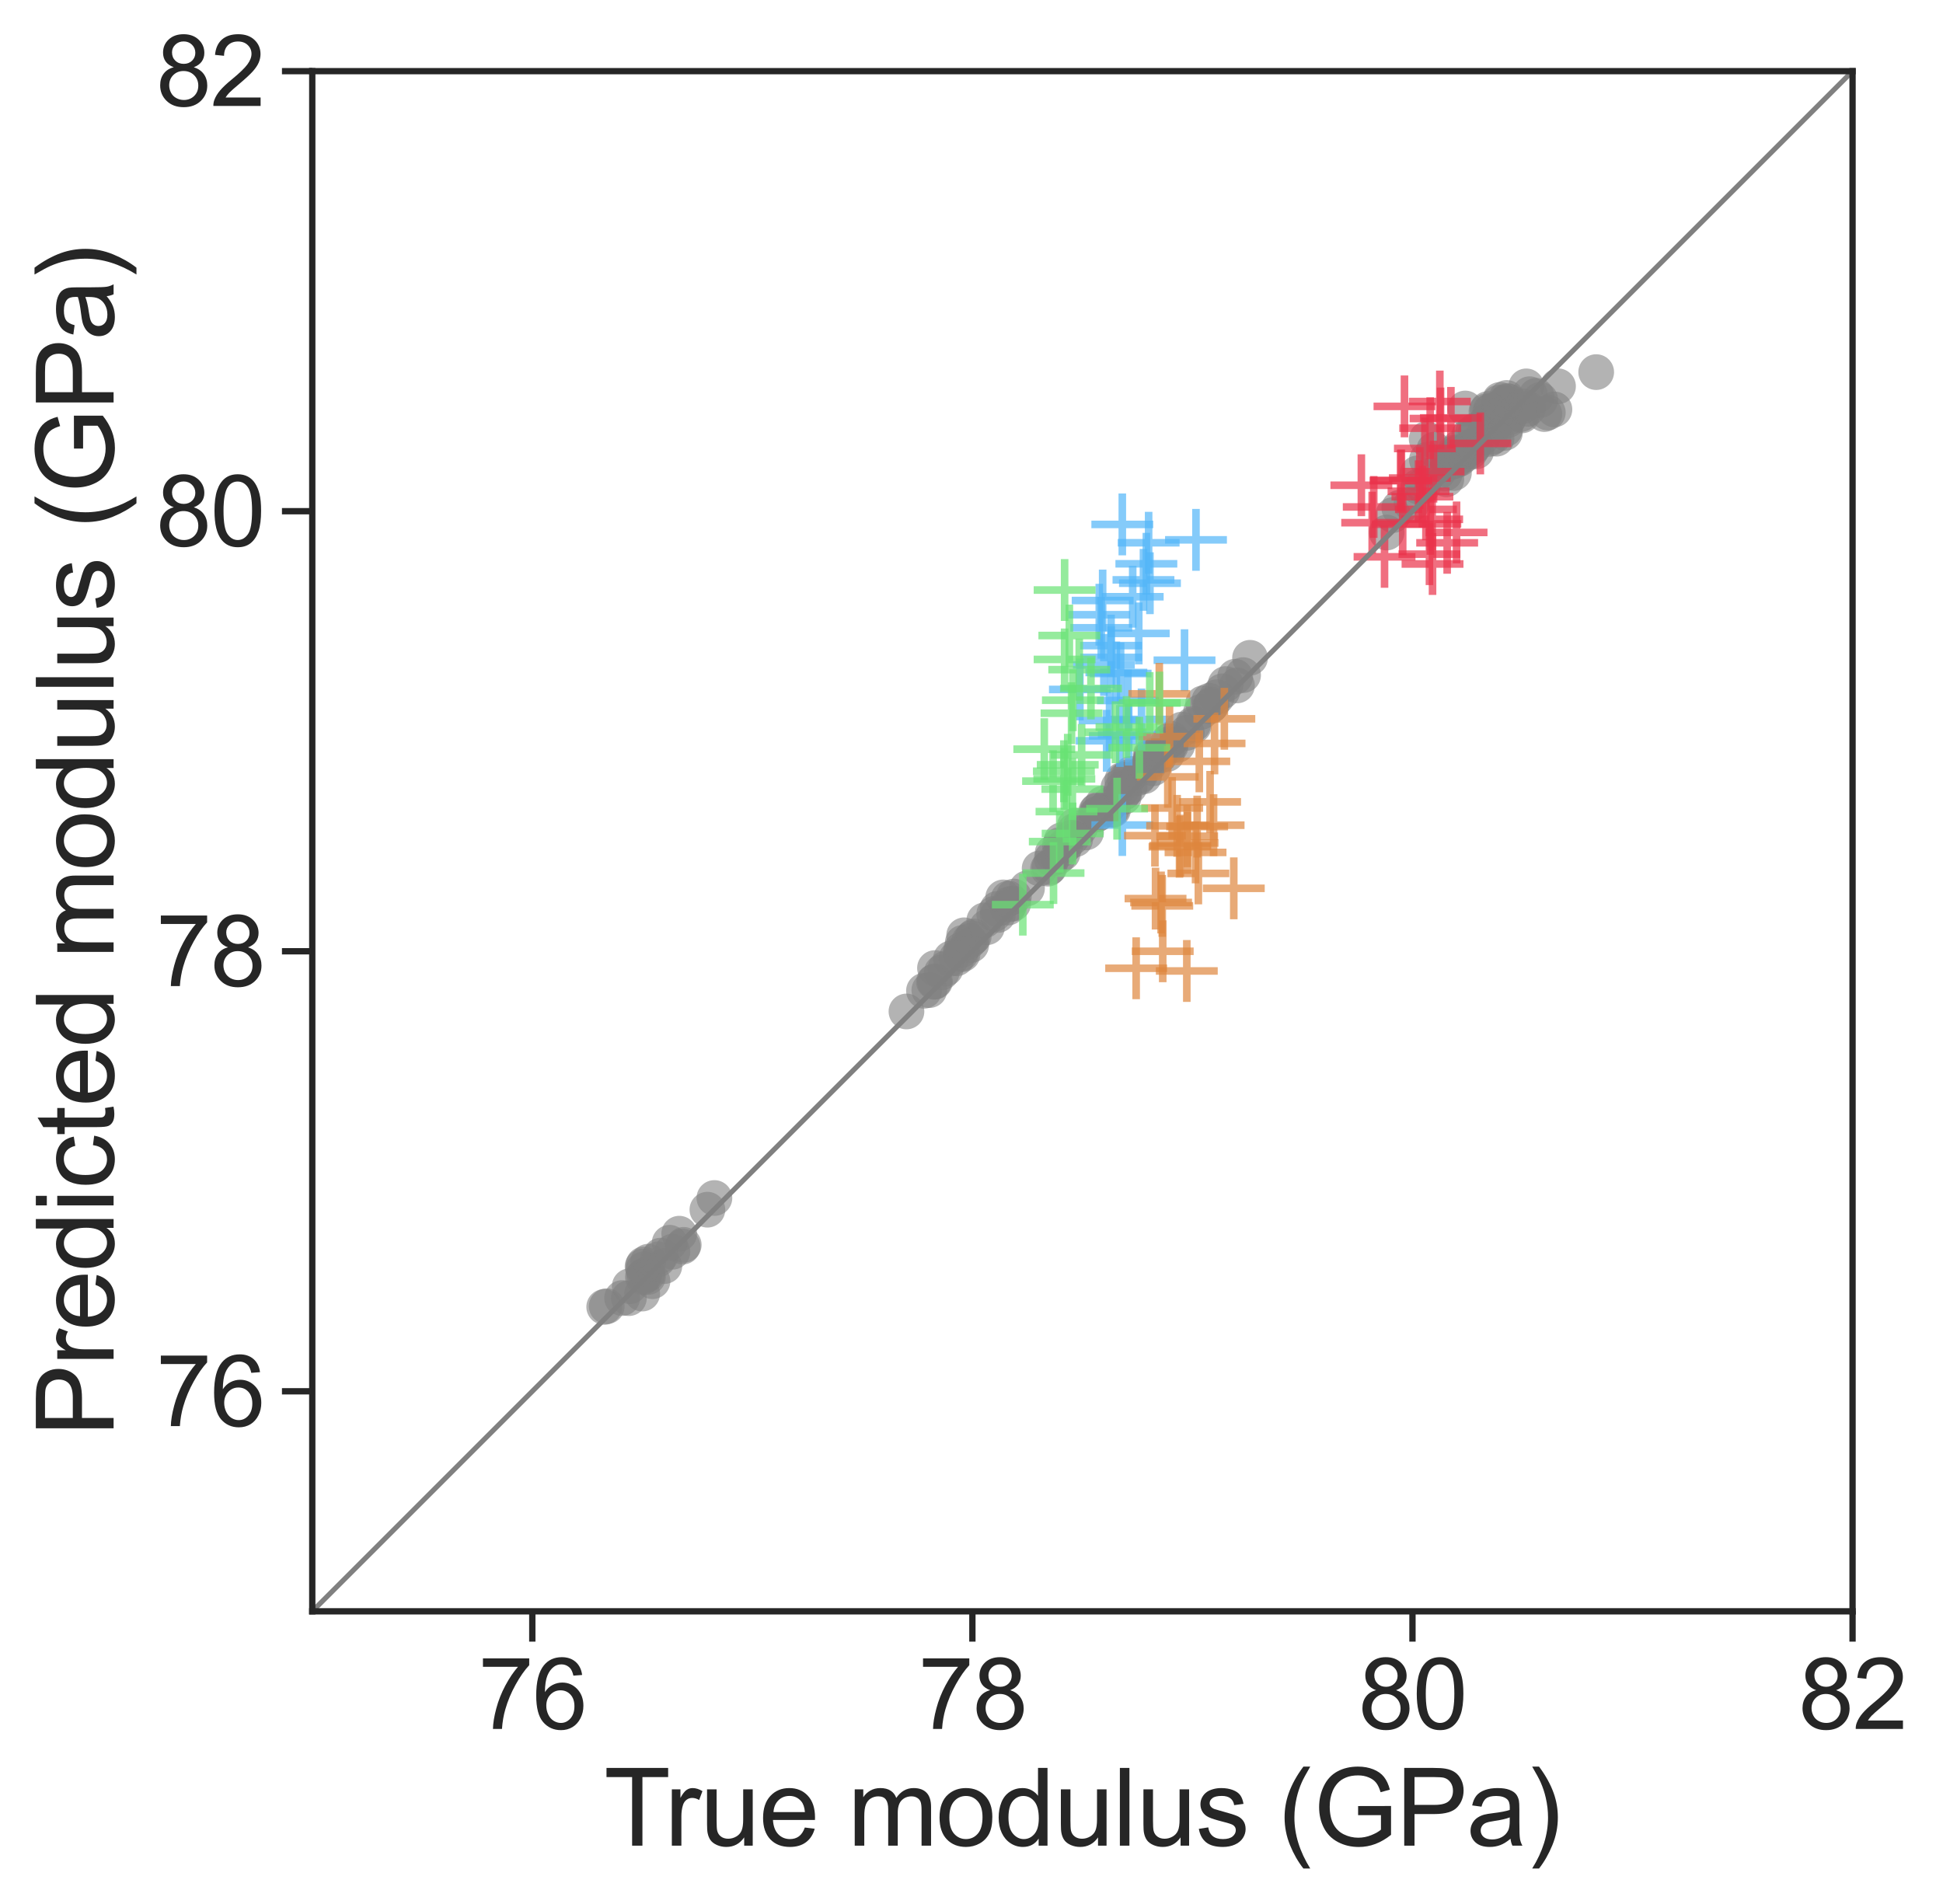 <?xml version="1.0" encoding="utf-8" standalone="no"?>
<!DOCTYPE svg PUBLIC "-//W3C//DTD SVG 1.1//EN"
  "http://www.w3.org/Graphics/SVG/1.1/DTD/svg11.dtd">
<svg xmlns:xlink="http://www.w3.org/1999/xlink" width="384.642pt" height="377.021pt" viewBox="0 0 384.642 377.021" xmlns="http://www.w3.org/2000/svg" version="1.1">
 <defs>
  <style type="text/css">*{stroke-linejoin: round; stroke-linecap: butt}</style>
 </defs>
 <g id="figure_1">
  <g id="patch_1">
   <path d="M 0 377.021 
L 384.642 377.021 
L 384.642 0 
L 0 0 
z
" style="fill: #ffffff"/>
  </g>
  <g id="axes_1">
   <g id="patch_2">
    <path d="M 61.817 319.009 
L 366.737 319.009 
L 366.737 14.089 
L 61.817 14.089 
z
" style="fill: #ffffff"/>
   </g>
   <g id="matplotlib.axis_1">
    <g id="xtick_1">
     <g id="line2d_1">
      <defs>
       <path id="m1525e1d47a" d="M 0 0 
L 0 6 
" style="stroke: #262626; stroke-width: 1.25"/>
      </defs>
      <g>
       <use xlink:href="#m1525e1d47a" x="105.377" y="319.009" style="fill: #262626; stroke: #262626; stroke-width: 1.25"/>
      </g>
     </g>
     <g id="text_1">
      <!-- 76 -->
      <g style="fill: #262626" transform="translate(94.672 342.288) scale(0.193 -0.193)">
       <defs>
        <path id="ArialMT-37" d="M 303 3981 
L 303 4522 
L 3269 4522 
L 3269 4084 
Q 2831 3619 2401 2847 
Q 1972 2075 1738 1259 
Q 1569 684 1522 0 
L 944 0 
Q 953 541 1156 1306 
Q 1359 2072 1739 2783 
Q 2119 3494 2547 3981 
L 303 3981 
z
" transform="scale(0.016)"/>
        <path id="ArialMT-36" d="M 3184 3459 
L 2625 3416 
Q 2550 3747 2413 3897 
Q 2184 4138 1850 4138 
Q 1581 4138 1378 3988 
Q 1113 3794 959 3422 
Q 806 3050 800 2363 
Q 1003 2672 1297 2822 
Q 1591 2972 1913 2972 
Q 2475 2972 2870 2558 
Q 3266 2144 3266 1488 
Q 3266 1056 3080 686 
Q 2894 316 2569 119 
Q 2244 -78 1831 -78 
Q 1128 -78 684 439 
Q 241 956 241 2144 
Q 241 3472 731 4075 
Q 1159 4600 1884 4600 
Q 2425 4600 2770 4297 
Q 3116 3994 3184 3459 
z
M 888 1484 
Q 888 1194 1011 928 
Q 1134 663 1356 523 
Q 1578 384 1822 384 
Q 2178 384 2434 671 
Q 2691 959 2691 1453 
Q 2691 1928 2437 2201 
Q 2184 2475 1800 2475 
Q 1419 2475 1153 2201 
Q 888 1928 888 1484 
z
" transform="scale(0.016)"/>
       </defs>
       <use xlink:href="#ArialMT-37"/>
       <use xlink:href="#ArialMT-36" x="55.615"/>
      </g>
     </g>
    </g>
    <g id="xtick_2">
     <g id="line2d_2">
      <g>
       <use xlink:href="#m1525e1d47a" x="192.497" y="319.009" style="fill: #262626; stroke: #262626; stroke-width: 1.25"/>
      </g>
     </g>
     <g id="text_2">
      <!-- 78 -->
      <g style="fill: #262626" transform="translate(181.792 342.288) scale(0.193 -0.193)">
       <defs>
        <path id="ArialMT-38" d="M 1131 2484 
Q 781 2613 612 2850 
Q 444 3088 444 3419 
Q 444 3919 803 4259 
Q 1163 4600 1759 4600 
Q 2359 4600 2725 4251 
Q 3091 3903 3091 3403 
Q 3091 3084 2923 2848 
Q 2756 2613 2416 2484 
Q 2838 2347 3058 2040 
Q 3278 1734 3278 1309 
Q 3278 722 2862 322 
Q 2447 -78 1769 -78 
Q 1091 -78 675 323 
Q 259 725 259 1325 
Q 259 1772 486 2073 
Q 713 2375 1131 2484 
z
M 1019 3438 
Q 1019 3113 1228 2906 
Q 1438 2700 1772 2700 
Q 2097 2700 2305 2904 
Q 2513 3109 2513 3406 
Q 2513 3716 2298 3927 
Q 2084 4138 1766 4138 
Q 1444 4138 1231 3931 
Q 1019 3725 1019 3438 
z
M 838 1322 
Q 838 1081 952 856 
Q 1066 631 1291 507 
Q 1516 384 1775 384 
Q 2178 384 2440 643 
Q 2703 903 2703 1303 
Q 2703 1709 2433 1975 
Q 2163 2241 1756 2241 
Q 1359 2241 1098 1978 
Q 838 1716 838 1322 
z
" transform="scale(0.016)"/>
       </defs>
       <use xlink:href="#ArialMT-37"/>
       <use xlink:href="#ArialMT-38" x="55.615"/>
      </g>
     </g>
    </g>
    <g id="xtick_3">
     <g id="line2d_3">
      <g>
       <use xlink:href="#m1525e1d47a" x="279.617" y="319.009" style="fill: #262626; stroke: #262626; stroke-width: 1.25"/>
      </g>
     </g>
     <g id="text_3">
      <!-- 80 -->
      <g style="fill: #262626" transform="translate(268.912 342.288) scale(0.193 -0.193)">
       <defs>
        <path id="ArialMT-30" d="M 266 2259 
Q 266 3072 433 3567 
Q 600 4063 929 4331 
Q 1259 4600 1759 4600 
Q 2128 4600 2406 4451 
Q 2684 4303 2865 4023 
Q 3047 3744 3150 3342 
Q 3253 2941 3253 2259 
Q 3253 1453 3087 958 
Q 2922 463 2592 192 
Q 2263 -78 1759 -78 
Q 1097 -78 719 397 
Q 266 969 266 2259 
z
M 844 2259 
Q 844 1131 1108 757 
Q 1372 384 1759 384 
Q 2147 384 2411 759 
Q 2675 1134 2675 2259 
Q 2675 3391 2411 3762 
Q 2147 4134 1753 4134 
Q 1366 4134 1134 3806 
Q 844 3388 844 2259 
z
" transform="scale(0.016)"/>
       </defs>
       <use xlink:href="#ArialMT-38"/>
       <use xlink:href="#ArialMT-30" x="55.615"/>
      </g>
     </g>
    </g>
    <g id="xtick_4">
     <g id="line2d_4">
      <g>
       <use xlink:href="#m1525e1d47a" x="366.737" y="319.009" style="fill: #262626; stroke: #262626; stroke-width: 1.25"/>
      </g>
     </g>
     <g id="text_4">
      <!-- 82 -->
      <g style="fill: #262626" transform="translate(356.032 342.288) scale(0.193 -0.193)">
       <defs>
        <path id="ArialMT-32" d="M 3222 541 
L 3222 0 
L 194 0 
Q 188 203 259 391 
Q 375 700 629 1000 
Q 884 1300 1366 1694 
Q 2113 2306 2375 2664 
Q 2638 3022 2638 3341 
Q 2638 3675 2398 3904 
Q 2159 4134 1775 4134 
Q 1369 4134 1125 3890 
Q 881 3647 878 3216 
L 300 3275 
Q 359 3922 746 4261 
Q 1134 4600 1788 4600 
Q 2447 4600 2831 4234 
Q 3216 3869 3216 3328 
Q 3216 3053 3103 2787 
Q 2991 2522 2730 2228 
Q 2469 1934 1863 1422 
Q 1356 997 1212 845 
Q 1069 694 975 541 
L 3222 541 
z
" transform="scale(0.016)"/>
       </defs>
       <use xlink:href="#ArialMT-38"/>
       <use xlink:href="#ArialMT-32" x="55.615"/>
      </g>
     </g>
    </g>
    <g id="text_5">
     <!-- True modulus (GPa) -->
     <g style="fill: #262626" transform="translate(119.562 365.401) scale(0.21 -0.21)">
      <defs>
       <path id="ArialMT-54" d="M 1659 0 
L 1659 4041 
L 150 4041 
L 150 4581 
L 3781 4581 
L 3781 4041 
L 2266 4041 
L 2266 0 
L 1659 0 
z
" transform="scale(0.016)"/>
       <path id="ArialMT-72" d="M 416 0 
L 416 3319 
L 922 3319 
L 922 2816 
Q 1116 3169 1280 3281 
Q 1444 3394 1641 3394 
Q 1925 3394 2219 3213 
L 2025 2691 
Q 1819 2813 1613 2813 
Q 1428 2813 1281 2702 
Q 1134 2591 1072 2394 
Q 978 2094 978 1738 
L 978 0 
L 416 0 
z
" transform="scale(0.016)"/>
       <path id="ArialMT-75" d="M 2597 0 
L 2597 488 
Q 2209 -75 1544 -75 
Q 1250 -75 995 37 
Q 741 150 617 320 
Q 494 491 444 738 
Q 409 903 409 1263 
L 409 3319 
L 972 3319 
L 972 1478 
Q 972 1038 1006 884 
Q 1059 663 1231 536 
Q 1403 409 1656 409 
Q 1909 409 2131 539 
Q 2353 669 2445 892 
Q 2538 1116 2538 1541 
L 2538 3319 
L 3100 3319 
L 3100 0 
L 2597 0 
z
" transform="scale(0.016)"/>
       <path id="ArialMT-65" d="M 2694 1069 
L 3275 997 
Q 3138 488 2766 206 
Q 2394 -75 1816 -75 
Q 1088 -75 661 373 
Q 234 822 234 1631 
Q 234 2469 665 2931 
Q 1097 3394 1784 3394 
Q 2450 3394 2872 2941 
Q 3294 2488 3294 1666 
Q 3294 1616 3291 1516 
L 816 1516 
Q 847 969 1125 678 
Q 1403 388 1819 388 
Q 2128 388 2347 550 
Q 2566 713 2694 1069 
z
M 847 1978 
L 2700 1978 
Q 2663 2397 2488 2606 
Q 2219 2931 1791 2931 
Q 1403 2931 1139 2672 
Q 875 2413 847 1978 
z
" transform="scale(0.016)"/>
       <path id="ArialMT-20" transform="scale(0.016)"/>
       <path id="ArialMT-6d" d="M 422 0 
L 422 3319 
L 925 3319 
L 925 2853 
Q 1081 3097 1340 3245 
Q 1600 3394 1931 3394 
Q 2300 3394 2536 3241 
Q 2772 3088 2869 2813 
Q 3263 3394 3894 3394 
Q 4388 3394 4653 3120 
Q 4919 2847 4919 2278 
L 4919 0 
L 4359 0 
L 4359 2091 
Q 4359 2428 4304 2576 
Q 4250 2725 4106 2815 
Q 3963 2906 3769 2906 
Q 3419 2906 3187 2673 
Q 2956 2441 2956 1928 
L 2956 0 
L 2394 0 
L 2394 2156 
Q 2394 2531 2256 2718 
Q 2119 2906 1806 2906 
Q 1569 2906 1367 2781 
Q 1166 2656 1075 2415 
Q 984 2175 984 1722 
L 984 0 
L 422 0 
z
" transform="scale(0.016)"/>
       <path id="ArialMT-6f" d="M 213 1659 
Q 213 2581 725 3025 
Q 1153 3394 1769 3394 
Q 2453 3394 2887 2945 
Q 3322 2497 3322 1706 
Q 3322 1066 3130 698 
Q 2938 331 2570 128 
Q 2203 -75 1769 -75 
Q 1072 -75 642 372 
Q 213 819 213 1659 
z
M 791 1659 
Q 791 1022 1069 705 
Q 1347 388 1769 388 
Q 2188 388 2466 706 
Q 2744 1025 2744 1678 
Q 2744 2294 2464 2611 
Q 2184 2928 1769 2928 
Q 1347 2928 1069 2612 
Q 791 2297 791 1659 
z
" transform="scale(0.016)"/>
       <path id="ArialMT-64" d="M 2575 0 
L 2575 419 
Q 2259 -75 1647 -75 
Q 1250 -75 917 144 
Q 584 363 401 755 
Q 219 1147 219 1656 
Q 219 2153 384 2558 
Q 550 2963 881 3178 
Q 1213 3394 1622 3394 
Q 1922 3394 2156 3267 
Q 2391 3141 2538 2938 
L 2538 4581 
L 3097 4581 
L 3097 0 
L 2575 0 
z
M 797 1656 
Q 797 1019 1065 703 
Q 1334 388 1700 388 
Q 2069 388 2326 689 
Q 2584 991 2584 1609 
Q 2584 2291 2321 2609 
Q 2059 2928 1675 2928 
Q 1300 2928 1048 2622 
Q 797 2316 797 1656 
z
" transform="scale(0.016)"/>
       <path id="ArialMT-6c" d="M 409 0 
L 409 4581 
L 972 4581 
L 972 0 
L 409 0 
z
" transform="scale(0.016)"/>
       <path id="ArialMT-73" d="M 197 991 
L 753 1078 
Q 800 744 1014 566 
Q 1228 388 1613 388 
Q 2000 388 2187 545 
Q 2375 703 2375 916 
Q 2375 1106 2209 1216 
Q 2094 1291 1634 1406 
Q 1016 1563 777 1677 
Q 538 1791 414 1992 
Q 291 2194 291 2438 
Q 291 2659 392 2848 
Q 494 3038 669 3163 
Q 800 3259 1026 3326 
Q 1253 3394 1513 3394 
Q 1903 3394 2198 3281 
Q 2494 3169 2634 2976 
Q 2775 2784 2828 2463 
L 2278 2388 
Q 2241 2644 2061 2787 
Q 1881 2931 1553 2931 
Q 1166 2931 1000 2803 
Q 834 2675 834 2503 
Q 834 2394 903 2306 
Q 972 2216 1119 2156 
Q 1203 2125 1616 2013 
Q 2213 1853 2448 1751 
Q 2684 1650 2818 1456 
Q 2953 1263 2953 975 
Q 2953 694 2789 445 
Q 2625 197 2315 61 
Q 2006 -75 1616 -75 
Q 969 -75 630 194 
Q 291 463 197 991 
z
" transform="scale(0.016)"/>
       <path id="ArialMT-28" d="M 1497 -1347 
Q 1031 -759 709 28 
Q 388 816 388 1659 
Q 388 2403 628 3084 
Q 909 3875 1497 4659 
L 1900 4659 
Q 1522 4009 1400 3731 
Q 1209 3300 1100 2831 
Q 966 2247 966 1656 
Q 966 153 1900 -1347 
L 1497 -1347 
z
" transform="scale(0.016)"/>
       <path id="ArialMT-47" d="M 2638 1797 
L 2638 2334 
L 4578 2338 
L 4578 638 
Q 4131 281 3656 101 
Q 3181 -78 2681 -78 
Q 2006 -78 1454 211 
Q 903 500 622 1047 
Q 341 1594 341 2269 
Q 341 2938 620 3517 
Q 900 4097 1425 4378 
Q 1950 4659 2634 4659 
Q 3131 4659 3532 4498 
Q 3934 4338 4162 4050 
Q 4391 3763 4509 3300 
L 3963 3150 
Q 3859 3500 3706 3700 
Q 3553 3900 3268 4020 
Q 2984 4141 2638 4141 
Q 2222 4141 1919 4014 
Q 1616 3888 1430 3681 
Q 1244 3475 1141 3228 
Q 966 2803 966 2306 
Q 966 1694 1177 1281 
Q 1388 869 1791 669 
Q 2194 469 2647 469 
Q 3041 469 3416 620 
Q 3791 772 3984 944 
L 3984 1797 
L 2638 1797 
z
" transform="scale(0.016)"/>
       <path id="ArialMT-50" d="M 494 0 
L 494 4581 
L 2222 4581 
Q 2678 4581 2919 4538 
Q 3256 4481 3484 4323 
Q 3713 4166 3852 3881 
Q 3991 3597 3991 3256 
Q 3991 2672 3619 2267 
Q 3247 1863 2275 1863 
L 1100 1863 
L 1100 0 
L 494 0 
z
M 1100 2403 
L 2284 2403 
Q 2872 2403 3119 2622 
Q 3366 2841 3366 3238 
Q 3366 3525 3220 3729 
Q 3075 3934 2838 4000 
Q 2684 4041 2272 4041 
L 1100 4041 
L 1100 2403 
z
" transform="scale(0.016)"/>
       <path id="ArialMT-61" d="M 2588 409 
Q 2275 144 1986 34 
Q 1697 -75 1366 -75 
Q 819 -75 525 192 
Q 231 459 231 875 
Q 231 1119 342 1320 
Q 453 1522 633 1644 
Q 813 1766 1038 1828 
Q 1203 1872 1538 1913 
Q 2219 1994 2541 2106 
Q 2544 2222 2544 2253 
Q 2544 2597 2384 2738 
Q 2169 2928 1744 2928 
Q 1347 2928 1158 2789 
Q 969 2650 878 2297 
L 328 2372 
Q 403 2725 575 2942 
Q 747 3159 1072 3276 
Q 1397 3394 1825 3394 
Q 2250 3394 2515 3294 
Q 2781 3194 2906 3042 
Q 3031 2891 3081 2659 
Q 3109 2516 3109 2141 
L 3109 1391 
Q 3109 606 3145 398 
Q 3181 191 3288 0 
L 2700 0 
Q 2613 175 2588 409 
z
M 2541 1666 
Q 2234 1541 1622 1453 
Q 1275 1403 1131 1340 
Q 988 1278 909 1158 
Q 831 1038 831 891 
Q 831 666 1001 516 
Q 1172 366 1500 366 
Q 1825 366 2078 508 
Q 2331 650 2450 897 
Q 2541 1088 2541 1459 
L 2541 1666 
z
" transform="scale(0.016)"/>
       <path id="ArialMT-29" d="M 791 -1347 
L 388 -1347 
Q 1322 153 1322 1656 
Q 1322 2244 1188 2822 
Q 1081 3291 891 3722 
Q 769 4003 388 4659 
L 791 4659 
Q 1378 3875 1659 3084 
Q 1900 2403 1900 1659 
Q 1900 816 1576 28 
Q 1253 -759 791 -1347 
z
" transform="scale(0.016)"/>
      </defs>
      <use xlink:href="#ArialMT-54"/>
      <use xlink:href="#ArialMT-72" x="57.334"/>
      <use xlink:href="#ArialMT-75" x="90.635"/>
      <use xlink:href="#ArialMT-65" x="146.25"/>
      <use xlink:href="#ArialMT-20" x="201.865"/>
      <use xlink:href="#ArialMT-6d" x="229.648"/>
      <use xlink:href="#ArialMT-6f" x="312.949"/>
      <use xlink:href="#ArialMT-64" x="368.564"/>
      <use xlink:href="#ArialMT-75" x="424.18"/>
      <use xlink:href="#ArialMT-6c" x="479.795"/>
      <use xlink:href="#ArialMT-75" x="502.012"/>
      <use xlink:href="#ArialMT-73" x="557.627"/>
      <use xlink:href="#ArialMT-20" x="607.627"/>
      <use xlink:href="#ArialMT-28" x="635.41"/>
      <use xlink:href="#ArialMT-47" x="668.711"/>
      <use xlink:href="#ArialMT-50" x="746.494"/>
      <use xlink:href="#ArialMT-61" x="813.193"/>
      <use xlink:href="#ArialMT-29" x="868.809"/>
     </g>
    </g>
   </g>
   <g id="matplotlib.axis_2">
    <g id="ytick_1">
     <g id="line2d_5">
      <defs>
       <path id="md64fa72e23" d="M 0 0 
L -6 0 
" style="stroke: #262626; stroke-width: 1.25"/>
      </defs>
      <g>
       <use xlink:href="#md64fa72e23" x="61.817" y="275.449" style="fill: #262626; stroke: #262626; stroke-width: 1.25"/>
      </g>
     </g>
     <g id="text_6">
      <!-- 76 -->
      <g style="fill: #262626" transform="translate(30.907 282.339) scale(0.193 -0.193)">
       <use xlink:href="#ArialMT-37"/>
       <use xlink:href="#ArialMT-36" x="55.615"/>
      </g>
     </g>
    </g>
    <g id="ytick_2">
     <g id="line2d_6">
      <g>
       <use xlink:href="#md64fa72e23" x="61.817" y="188.329" style="fill: #262626; stroke: #262626; stroke-width: 1.25"/>
      </g>
     </g>
     <g id="text_7">
      <!-- 78 -->
      <g style="fill: #262626" transform="translate(30.907 195.219) scale(0.193 -0.193)">
       <use xlink:href="#ArialMT-37"/>
       <use xlink:href="#ArialMT-38" x="55.615"/>
      </g>
     </g>
    </g>
    <g id="ytick_3">
     <g id="line2d_7">
      <g>
       <use xlink:href="#md64fa72e23" x="61.817" y="101.209" style="fill: #262626; stroke: #262626; stroke-width: 1.25"/>
      </g>
     </g>
     <g id="text_8">
      <!-- 80 -->
      <g style="fill: #262626" transform="translate(30.907 108.099) scale(0.193 -0.193)">
       <use xlink:href="#ArialMT-38"/>
       <use xlink:href="#ArialMT-30" x="55.615"/>
      </g>
     </g>
    </g>
    <g id="ytick_4">
     <g id="line2d_8">
      <g>
       <use xlink:href="#md64fa72e23" x="61.817" y="14.089" style="fill: #262626; stroke: #262626; stroke-width: 1.25"/>
      </g>
     </g>
     <g id="text_9">
      <!-- 82 -->
      <g style="fill: #262626" transform="translate(30.907 20.979) scale(0.193 -0.193)">
       <use xlink:href="#ArialMT-38"/>
       <use xlink:href="#ArialMT-32" x="55.615"/>
      </g>
     </g>
    </g>
    <g id="text_10">
     <!-- Predicted modulus (GPa) -->
     <g style="fill: #262626" transform="translate(22.487 284.427) rotate(-90) scale(0.21 -0.21)">
      <defs>
       <path id="ArialMT-69" d="M 425 3934 
L 425 4581 
L 988 4581 
L 988 3934 
L 425 3934 
z
M 425 0 
L 425 3319 
L 988 3319 
L 988 0 
L 425 0 
z
" transform="scale(0.016)"/>
       <path id="ArialMT-63" d="M 2588 1216 
L 3141 1144 
Q 3050 572 2676 248 
Q 2303 -75 1759 -75 
Q 1078 -75 664 370 
Q 250 816 250 1647 
Q 250 2184 428 2587 
Q 606 2991 970 3192 
Q 1334 3394 1763 3394 
Q 2303 3394 2647 3120 
Q 2991 2847 3088 2344 
L 2541 2259 
Q 2463 2594 2264 2762 
Q 2066 2931 1784 2931 
Q 1359 2931 1093 2626 
Q 828 2322 828 1663 
Q 828 994 1084 691 
Q 1341 388 1753 388 
Q 2084 388 2306 591 
Q 2528 794 2588 1216 
z
" transform="scale(0.016)"/>
       <path id="ArialMT-74" d="M 1650 503 
L 1731 6 
Q 1494 -44 1306 -44 
Q 1000 -44 831 53 
Q 663 150 594 308 
Q 525 466 525 972 
L 525 2881 
L 113 2881 
L 113 3319 
L 525 3319 
L 525 4141 
L 1084 4478 
L 1084 3319 
L 1650 3319 
L 1650 2881 
L 1084 2881 
L 1084 941 
Q 1084 700 1114 631 
Q 1144 563 1211 522 
Q 1278 481 1403 481 
Q 1497 481 1650 503 
z
" transform="scale(0.016)"/>
      </defs>
      <use xlink:href="#ArialMT-50"/>
      <use xlink:href="#ArialMT-72" x="66.699"/>
      <use xlink:href="#ArialMT-65" x="100"/>
      <use xlink:href="#ArialMT-64" x="155.615"/>
      <use xlink:href="#ArialMT-69" x="211.23"/>
      <use xlink:href="#ArialMT-63" x="233.447"/>
      <use xlink:href="#ArialMT-74" x="283.447"/>
      <use xlink:href="#ArialMT-65" x="311.23"/>
      <use xlink:href="#ArialMT-64" x="366.846"/>
      <use xlink:href="#ArialMT-20" x="422.461"/>
      <use xlink:href="#ArialMT-6d" x="450.244"/>
      <use xlink:href="#ArialMT-6f" x="533.545"/>
      <use xlink:href="#ArialMT-64" x="589.16"/>
      <use xlink:href="#ArialMT-75" x="644.775"/>
      <use xlink:href="#ArialMT-6c" x="700.391"/>
      <use xlink:href="#ArialMT-75" x="722.607"/>
      <use xlink:href="#ArialMT-73" x="778.223"/>
      <use xlink:href="#ArialMT-20" x="828.223"/>
      <use xlink:href="#ArialMT-28" x="856.006"/>
      <use xlink:href="#ArialMT-47" x="889.307"/>
      <use xlink:href="#ArialMT-50" x="967.09"/>
      <use xlink:href="#ArialMT-61" x="1033.789"/>
      <use xlink:href="#ArialMT-29" x="1089.404"/>
     </g>
    </g>
   </g>
   <g id="PathCollection_1">
    <defs>
     <path id="C0_0_cfbdbe045e" d="M 0 3.536 
C 0.938 3.536 1.837 3.163 2.5 2.5 
C 3.163 1.837 3.536 0.938 3.536 -0 
C 3.536 -0.938 3.163 -1.837 2.5 -2.5 
C 1.837 -3.163 0.938 -3.536 0 -3.536 
C -0.938 -3.536 -1.837 -3.163 -2.5 -2.5 
C -3.163 -1.837 -3.536 -0.938 -3.536 0 
C -3.536 0.938 -3.163 1.837 -2.5 2.5 
C -1.837 3.163 -0.938 3.536 0 3.536 
z
"/>
    </defs>
    <g clip-path="url(#p14bf45509c)">
     <use xlink:href="#C0_0_cfbdbe045e" x="298.735" y="82.602" style="fill: #808080; fill-opacity: 0.6"/>
    </g>
    <g clip-path="url(#p14bf45509c)">
     <use xlink:href="#C0_0_cfbdbe045e" x="279.428" y="99.786" style="fill: #808080; fill-opacity: 0.6"/>
    </g>
    <g clip-path="url(#p14bf45509c)">
     <use xlink:href="#C0_0_cfbdbe045e" x="294.453" y="83.334" style="fill: #808080; fill-opacity: 0.6"/>
    </g>
    <g clip-path="url(#p14bf45509c)">
     <use xlink:href="#C0_0_cfbdbe045e" x="297.935" y="84.981" style="fill: #808080; fill-opacity: 0.6"/>
    </g>
    <g clip-path="url(#p14bf45509c)">
     <use xlink:href="#C0_0_cfbdbe045e" x="231.713" y="147.243" style="fill: #808080; fill-opacity: 0.6"/>
    </g>
    <g clip-path="url(#p14bf45509c)">
     <use xlink:href="#C0_0_cfbdbe045e" x="233.067" y="147.496" style="fill: #808080; fill-opacity: 0.6"/>
    </g>
    <g clip-path="url(#p14bf45509c)">
     <use xlink:href="#C0_0_cfbdbe045e" x="188.253" y="189.768" style="fill: #808080; fill-opacity: 0.6"/>
    </g>
    <g clip-path="url(#p14bf45509c)">
     <use xlink:href="#C0_0_cfbdbe045e" x="301.304" y="82.239" style="fill: #808080; fill-opacity: 0.6"/>
    </g>
    <g clip-path="url(#p14bf45509c)">
     <use xlink:href="#C0_0_cfbdbe045e" x="301.102" y="81.968" style="fill: #808080; fill-opacity: 0.6"/>
    </g>
    <g clip-path="url(#p14bf45509c)">
     <use xlink:href="#C0_0_cfbdbe045e" x="219.656" y="159.244" style="fill: #808080; fill-opacity: 0.6"/>
    </g>
    <g clip-path="url(#p14bf45509c)">
     <use xlink:href="#C0_0_cfbdbe045e" x="233.962" y="144.44" style="fill: #808080; fill-opacity: 0.6"/>
    </g>
    <g clip-path="url(#p14bf45509c)">
     <use xlink:href="#C0_0_cfbdbe045e" x="298.275" y="78.781" style="fill: #808080; fill-opacity: 0.6"/>
    </g>
    <g clip-path="url(#p14bf45509c)">
     <use xlink:href="#C0_0_cfbdbe045e" x="291.086" y="89.396" style="fill: #808080; fill-opacity: 0.6"/>
    </g>
    <g clip-path="url(#p14bf45509c)">
     <use xlink:href="#C0_0_cfbdbe045e" x="210.177" y="166.345" style="fill: #808080; fill-opacity: 0.6"/>
    </g>
    <g clip-path="url(#p14bf45509c)">
     <use xlink:href="#C0_0_cfbdbe045e" x="302.812" y="78.047" style="fill: #808080; fill-opacity: 0.6"/>
    </g>
    <g clip-path="url(#p14bf45509c)">
     <use xlink:href="#C0_0_cfbdbe045e" x="191.888" y="186.316" style="fill: #808080; fill-opacity: 0.6"/>
    </g>
    <g clip-path="url(#p14bf45509c)">
     <use xlink:href="#C0_0_cfbdbe045e" x="282.427" y="86.907" style="fill: #808080; fill-opacity: 0.6"/>
    </g>
    <g clip-path="url(#p14bf45509c)">
     <use xlink:href="#C0_0_cfbdbe045e" x="205.811" y="171.934" style="fill: #808080; fill-opacity: 0.6"/>
    </g>
    <g clip-path="url(#p14bf45509c)">
     <use xlink:href="#C0_0_cfbdbe045e" x="294.857" y="86.892" style="fill: #808080; fill-opacity: 0.6"/>
    </g>
    <g clip-path="url(#p14bf45509c)">
     <use xlink:href="#C0_0_cfbdbe045e" x="218.338" y="159.096" style="fill: #808080; fill-opacity: 0.6"/>
    </g>
    <g clip-path="url(#p14bf45509c)">
     <use xlink:href="#C0_0_cfbdbe045e" x="293.472" y="86.519" style="fill: #808080; fill-opacity: 0.6"/>
    </g>
    <g clip-path="url(#p14bf45509c)">
     <use xlink:href="#C0_0_cfbdbe045e" x="295.052" y="83.045" style="fill: #808080; fill-opacity: 0.6"/>
    </g>
    <g clip-path="url(#p14bf45509c)">
     <use xlink:href="#C0_0_cfbdbe045e" x="306.411" y="81.674" style="fill: #808080; fill-opacity: 0.6"/>
    </g>
    <g clip-path="url(#p14bf45509c)">
     <use xlink:href="#C0_0_cfbdbe045e" x="128.135" y="252.313" style="fill: #808080; fill-opacity: 0.6"/>
    </g>
    <g clip-path="url(#p14bf45509c)">
     <use xlink:href="#C0_0_cfbdbe045e" x="290.276" y="89.275" style="fill: #808080; fill-opacity: 0.6"/>
    </g>
    <g clip-path="url(#p14bf45509c)">
     <use xlink:href="#C0_0_cfbdbe045e" x="119.612" y="258.74" style="fill: #808080; fill-opacity: 0.6"/>
    </g>
    <g clip-path="url(#p14bf45509c)">
     <use xlink:href="#C0_0_cfbdbe045e" x="192.76" y="185.409" style="fill: #808080; fill-opacity: 0.6"/>
    </g>
    <g clip-path="url(#p14bf45509c)">
     <use xlink:href="#C0_0_cfbdbe045e" x="297.977" y="79.777" style="fill: #808080; fill-opacity: 0.6"/>
    </g>
    <g clip-path="url(#p14bf45509c)">
     <use xlink:href="#C0_0_cfbdbe045e" x="295.035" y="81.406" style="fill: #808080; fill-opacity: 0.6"/>
    </g>
    <g clip-path="url(#p14bf45509c)">
     <use xlink:href="#C0_0_cfbdbe045e" x="192.431" y="185.761" style="fill: #808080; fill-opacity: 0.6"/>
    </g>
    <g clip-path="url(#p14bf45509c)">
     <use xlink:href="#C0_0_cfbdbe045e" x="236.336" y="143.695" style="fill: #808080; fill-opacity: 0.6"/>
    </g>
    <g clip-path="url(#p14bf45509c)">
     <use xlink:href="#C0_0_cfbdbe045e" x="239.572" y="139.833" style="fill: #808080; fill-opacity: 0.6"/>
    </g>
    <g clip-path="url(#p14bf45509c)">
     <use xlink:href="#C0_0_cfbdbe045e" x="227.474" y="151.37" style="fill: #808080; fill-opacity: 0.6"/>
    </g>
    <g clip-path="url(#p14bf45509c)">
     <use xlink:href="#C0_0_cfbdbe045e" x="127.363" y="251.345" style="fill: #808080; fill-opacity: 0.6"/>
    </g>
    <g clip-path="url(#p14bf45509c)">
     <use xlink:href="#C0_0_cfbdbe045e" x="308.426" y="76.474" style="fill: #808080; fill-opacity: 0.6"/>
    </g>
    <g clip-path="url(#p14bf45509c)">
     <use xlink:href="#C0_0_cfbdbe045e" x="217.416" y="161.049" style="fill: #808080; fill-opacity: 0.6"/>
    </g>
    <g clip-path="url(#p14bf45509c)">
     <use xlink:href="#C0_0_cfbdbe045e" x="130.767" y="248.588" style="fill: #808080; fill-opacity: 0.6"/>
    </g>
    <g clip-path="url(#p14bf45509c)">
     <use xlink:href="#C0_0_cfbdbe045e" x="222.188" y="154.4" style="fill: #808080; fill-opacity: 0.6"/>
    </g>
    <g clip-path="url(#p14bf45509c)">
     <use xlink:href="#C0_0_cfbdbe045e" x="286.744" y="91.708" style="fill: #808080; fill-opacity: 0.6"/>
    </g>
    <g clip-path="url(#p14bf45509c)">
     <use xlink:href="#C0_0_cfbdbe045e" x="210.126" y="168.153" style="fill: #808080; fill-opacity: 0.6"/>
    </g>
    <g clip-path="url(#p14bf45509c)">
     <use xlink:href="#C0_0_cfbdbe045e" x="127.266" y="252.826" style="fill: #808080; fill-opacity: 0.6"/>
    </g>
    <g clip-path="url(#p14bf45509c)">
     <use xlink:href="#C0_0_cfbdbe045e" x="208.388" y="168.871" style="fill: #808080; fill-opacity: 0.6"/>
    </g>
    <g clip-path="url(#p14bf45509c)">
     <use xlink:href="#C0_0_cfbdbe045e" x="207.475" y="171.973" style="fill: #808080; fill-opacity: 0.6"/>
    </g>
    <g clip-path="url(#p14bf45509c)">
     <use xlink:href="#C0_0_cfbdbe045e" x="228.287" y="152.091" style="fill: #808080; fill-opacity: 0.6"/>
    </g>
    <g clip-path="url(#p14bf45509c)">
     <use xlink:href="#C0_0_cfbdbe045e" x="298.06" y="81.615" style="fill: #808080; fill-opacity: 0.6"/>
    </g>
    <g clip-path="url(#p14bf45509c)">
     <use xlink:href="#C0_0_cfbdbe045e" x="179.446" y="200.247" style="fill: #808080; fill-opacity: 0.6"/>
    </g>
    <g clip-path="url(#p14bf45509c)">
     <use xlink:href="#C0_0_cfbdbe045e" x="220.064" y="160.271" style="fill: #808080; fill-opacity: 0.6"/>
    </g>
    <g clip-path="url(#p14bf45509c)">
     <use xlink:href="#C0_0_cfbdbe045e" x="275.773" y="101.974" style="fill: #808080; fill-opacity: 0.6"/>
    </g>
    <g clip-path="url(#p14bf45509c)">
     <use xlink:href="#C0_0_cfbdbe045e" x="185.095" y="191.653" style="fill: #808080; fill-opacity: 0.6"/>
    </g>
    <g clip-path="url(#p14bf45509c)">
     <use xlink:href="#C0_0_cfbdbe045e" x="304.139" y="78.367" style="fill: #808080; fill-opacity: 0.6"/>
    </g>
    <g clip-path="url(#p14bf45509c)">
     <use xlink:href="#C0_0_cfbdbe045e" x="197.522" y="181.145" style="fill: #808080; fill-opacity: 0.6"/>
    </g>
    <g clip-path="url(#p14bf45509c)">
     <use xlink:href="#C0_0_cfbdbe045e" x="214.997" y="164.797" style="fill: #808080; fill-opacity: 0.6"/>
    </g>
    <g clip-path="url(#p14bf45509c)">
     <use xlink:href="#C0_0_cfbdbe045e" x="298.637" y="79.479" style="fill: #808080; fill-opacity: 0.6"/>
    </g>
    <g clip-path="url(#p14bf45509c)">
     <use xlink:href="#C0_0_cfbdbe045e" x="199.817" y="179.016" style="fill: #808080; fill-opacity: 0.6"/>
    </g>
    <g clip-path="url(#p14bf45509c)">
     <use xlink:href="#C0_0_cfbdbe045e" x="197.482" y="179.93" style="fill: #808080; fill-opacity: 0.6"/>
    </g>
    <g clip-path="url(#p14bf45509c)">
     <use xlink:href="#C0_0_cfbdbe045e" x="236.208" y="143.383" style="fill: #808080; fill-opacity: 0.6"/>
    </g>
    <g clip-path="url(#p14bf45509c)">
     <use xlink:href="#C0_0_cfbdbe045e" x="280.778" y="96.323" style="fill: #808080; fill-opacity: 0.6"/>
    </g>
    <g clip-path="url(#p14bf45509c)">
     <use xlink:href="#C0_0_cfbdbe045e" x="288.848" y="89.516" style="fill: #808080; fill-opacity: 0.6"/>
    </g>
    <g clip-path="url(#p14bf45509c)">
     <use xlink:href="#C0_0_cfbdbe045e" x="281.689" y="96.231" style="fill: #808080; fill-opacity: 0.6"/>
    </g>
    <g clip-path="url(#p14bf45509c)">
     <use xlink:href="#C0_0_cfbdbe045e" x="203.306" y="175.885" style="fill: #808080; fill-opacity: 0.6"/>
    </g>
    <g clip-path="url(#p14bf45509c)">
     <use xlink:href="#C0_0_cfbdbe045e" x="292.115" y="85.947" style="fill: #808080; fill-opacity: 0.6"/>
    </g>
    <g clip-path="url(#p14bf45509c)">
     <use xlink:href="#C0_0_cfbdbe045e" x="297.928" y="81.867" style="fill: #808080; fill-opacity: 0.6"/>
    </g>
    <g clip-path="url(#p14bf45509c)">
     <use xlink:href="#C0_0_cfbdbe045e" x="182.913" y="196.156" style="fill: #808080; fill-opacity: 0.6"/>
    </g>
    <g clip-path="url(#p14bf45509c)">
     <use xlink:href="#C0_0_cfbdbe045e" x="295.998" y="83.827" style="fill: #808080; fill-opacity: 0.6"/>
    </g>
    <g clip-path="url(#p14bf45509c)">
     <use xlink:href="#C0_0_cfbdbe045e" x="286.589" y="91.148" style="fill: #808080; fill-opacity: 0.6"/>
    </g>
    <g clip-path="url(#p14bf45509c)">
     <use xlink:href="#C0_0_cfbdbe045e" x="296.246" y="86.851" style="fill: #808080; fill-opacity: 0.6"/>
    </g>
    <g clip-path="url(#p14bf45509c)">
     <use xlink:href="#C0_0_cfbdbe045e" x="223.613" y="155.733" style="fill: #808080; fill-opacity: 0.6"/>
    </g>
    <g clip-path="url(#p14bf45509c)">
     <use xlink:href="#C0_0_cfbdbe045e" x="294.266" y="81.43" style="fill: #808080; fill-opacity: 0.6"/>
    </g>
    <g clip-path="url(#p14bf45509c)">
     <use xlink:href="#C0_0_cfbdbe045e" x="225.67" y="153.491" style="fill: #808080; fill-opacity: 0.6"/>
    </g>
    <g clip-path="url(#p14bf45509c)">
     <use xlink:href="#C0_0_cfbdbe045e" x="200.714" y="177.502" style="fill: #808080; fill-opacity: 0.6"/>
    </g>
    <g clip-path="url(#p14bf45509c)">
     <use xlink:href="#C0_0_cfbdbe045e" x="304.914" y="79.172" style="fill: #808080; fill-opacity: 0.6"/>
    </g>
    <g clip-path="url(#p14bf45509c)">
     <use xlink:href="#C0_0_cfbdbe045e" x="296.075" y="82.152" style="fill: #808080; fill-opacity: 0.6"/>
    </g>
    <g clip-path="url(#p14bf45509c)">
     <use xlink:href="#C0_0_cfbdbe045e" x="288.932" y="90.839" style="fill: #808080; fill-opacity: 0.6"/>
    </g>
    <g clip-path="url(#p14bf45509c)">
     <use xlink:href="#C0_0_cfbdbe045e" x="286.009" y="93.752" style="fill: #808080; fill-opacity: 0.6"/>
    </g>
    <g clip-path="url(#p14bf45509c)">
     <use xlink:href="#C0_0_cfbdbe045e" x="246.084" y="133.659" style="fill: #808080; fill-opacity: 0.6"/>
    </g>
    <g clip-path="url(#p14bf45509c)">
     <use xlink:href="#C0_0_cfbdbe045e" x="294.525" y="80.986" style="fill: #808080; fill-opacity: 0.6"/>
    </g>
    <g clip-path="url(#p14bf45509c)">
     <use xlink:href="#C0_0_cfbdbe045e" x="217.029" y="161.267" style="fill: #808080; fill-opacity: 0.6"/>
    </g>
    <g clip-path="url(#p14bf45509c)">
     <use xlink:href="#C0_0_cfbdbe045e" x="127.537" y="252.552" style="fill: #808080; fill-opacity: 0.6"/>
    </g>
    <g clip-path="url(#p14bf45509c)">
     <use xlink:href="#C0_0_cfbdbe045e" x="237.755" y="140.939" style="fill: #808080; fill-opacity: 0.6"/>
    </g>
    <g clip-path="url(#p14bf45509c)">
     <use xlink:href="#C0_0_cfbdbe045e" x="239.853" y="139.529" style="fill: #808080; fill-opacity: 0.6"/>
    </g>
    <g clip-path="url(#p14bf45509c)">
     <use xlink:href="#C0_0_cfbdbe045e" x="305.723" y="81.979" style="fill: #808080; fill-opacity: 0.6"/>
    </g>
    <g clip-path="url(#p14bf45509c)">
     <use xlink:href="#C0_0_cfbdbe045e" x="231.013" y="149.295" style="fill: #808080; fill-opacity: 0.6"/>
    </g>
    <g clip-path="url(#p14bf45509c)">
     <use xlink:href="#C0_0_cfbdbe045e" x="190.583" y="186.664" style="fill: #808080; fill-opacity: 0.6"/>
    </g>
    <g clip-path="url(#p14bf45509c)">
     <use xlink:href="#C0_0_cfbdbe045e" x="296.964" y="82.119" style="fill: #808080; fill-opacity: 0.6"/>
    </g>
    <g clip-path="url(#p14bf45509c)">
     <use xlink:href="#C0_0_cfbdbe045e" x="192.257" y="187.076" style="fill: #808080; fill-opacity: 0.6"/>
    </g>
    <g clip-path="url(#p14bf45509c)">
     <use xlink:href="#C0_0_cfbdbe045e" x="296.518" y="83.167" style="fill: #808080; fill-opacity: 0.6"/>
    </g>
    <g clip-path="url(#p14bf45509c)">
     <use xlink:href="#C0_0_cfbdbe045e" x="288.108" y="91.223" style="fill: #808080; fill-opacity: 0.6"/>
    </g>
    <g clip-path="url(#p14bf45509c)">
     <use xlink:href="#C0_0_cfbdbe045e" x="208.222" y="170.002" style="fill: #808080; fill-opacity: 0.6"/>
    </g>
    <g clip-path="url(#p14bf45509c)">
     <use xlink:href="#C0_0_cfbdbe045e" x="127.411" y="250.333" style="fill: #808080; fill-opacity: 0.6"/>
    </g>
    <g clip-path="url(#p14bf45509c)">
     <use xlink:href="#C0_0_cfbdbe045e" x="190.221" y="188.77" style="fill: #808080; fill-opacity: 0.6"/>
    </g>
    <g clip-path="url(#p14bf45509c)">
     <use xlink:href="#C0_0_cfbdbe045e" x="135.143" y="246.802" style="fill: #808080; fill-opacity: 0.6"/>
    </g>
    <g clip-path="url(#p14bf45509c)">
     <use xlink:href="#C0_0_cfbdbe045e" x="199.647" y="177.895" style="fill: #808080; fill-opacity: 0.6"/>
    </g>
    <g clip-path="url(#p14bf45509c)">
     <use xlink:href="#C0_0_cfbdbe045e" x="292.231" y="89.362" style="fill: #808080; fill-opacity: 0.6"/>
    </g>
    <g clip-path="url(#p14bf45509c)">
     <use xlink:href="#C0_0_cfbdbe045e" x="288.742" y="90.588" style="fill: #808080; fill-opacity: 0.6"/>
    </g>
    <g clip-path="url(#p14bf45509c)">
     <use xlink:href="#C0_0_cfbdbe045e" x="135.355" y="246.451" style="fill: #808080; fill-opacity: 0.6"/>
    </g>
    <g clip-path="url(#p14bf45509c)">
     <use xlink:href="#C0_0_cfbdbe045e" x="247.463" y="130.233" style="fill: #808080; fill-opacity: 0.6"/>
    </g>
    <g clip-path="url(#p14bf45509c)">
     <use xlink:href="#C0_0_cfbdbe045e" x="229.522" y="149.625" style="fill: #808080; fill-opacity: 0.6"/>
    </g>
    <g clip-path="url(#p14bf45509c)">
     <use xlink:href="#C0_0_cfbdbe045e" x="128.327" y="249.791" style="fill: #808080; fill-opacity: 0.6"/>
    </g>
    <g clip-path="url(#p14bf45509c)">
     <use xlink:href="#C0_0_cfbdbe045e" x="296.751" y="79.708" style="fill: #808080; fill-opacity: 0.6"/>
    </g>
    <g clip-path="url(#p14bf45509c)">
     <use xlink:href="#C0_0_cfbdbe045e" x="299.965" y="80.854" style="fill: #808080; fill-opacity: 0.6"/>
    </g>
    <g clip-path="url(#p14bf45509c)">
     <use xlink:href="#C0_0_cfbdbe045e" x="196.826" y="180.927" style="fill: #808080; fill-opacity: 0.6"/>
    </g>
    <g clip-path="url(#p14bf45509c)">
     <use xlink:href="#C0_0_cfbdbe045e" x="127.135" y="256.099" style="fill: #808080; fill-opacity: 0.6"/>
    </g>
    <g clip-path="url(#p14bf45509c)">
     <use xlink:href="#C0_0_cfbdbe045e" x="187.197" y="191.769" style="fill: #808080; fill-opacity: 0.6"/>
    </g>
    <g clip-path="url(#p14bf45509c)">
     <use xlink:href="#C0_0_cfbdbe045e" x="213.802" y="163.921" style="fill: #808080; fill-opacity: 0.6"/>
    </g>
    <g clip-path="url(#p14bf45509c)">
     <use xlink:href="#C0_0_cfbdbe045e" x="129.169" y="253.648" style="fill: #808080; fill-opacity: 0.6"/>
    </g>
    <g clip-path="url(#p14bf45509c)">
     <use xlink:href="#C0_0_cfbdbe045e" x="231.399" y="146.691" style="fill: #808080; fill-opacity: 0.6"/>
    </g>
    <g clip-path="url(#p14bf45509c)">
     <use xlink:href="#C0_0_cfbdbe045e" x="185.09" y="194.329" style="fill: #808080; fill-opacity: 0.6"/>
    </g>
    <g clip-path="url(#p14bf45509c)">
     <use xlink:href="#C0_0_cfbdbe045e" x="190.546" y="188.9" style="fill: #808080; fill-opacity: 0.6"/>
    </g>
    <g clip-path="url(#p14bf45509c)">
     <use xlink:href="#C0_0_cfbdbe045e" x="297.911" y="85.681" style="fill: #808080; fill-opacity: 0.6"/>
    </g>
    <g clip-path="url(#p14bf45509c)">
     <use xlink:href="#C0_0_cfbdbe045e" x="291.681" y="88.463" style="fill: #808080; fill-opacity: 0.6"/>
    </g>
    <g clip-path="url(#p14bf45509c)">
     <use xlink:href="#C0_0_cfbdbe045e" x="296.946" y="79.166" style="fill: #808080; fill-opacity: 0.6"/>
    </g>
    <g clip-path="url(#p14bf45509c)">
     <use xlink:href="#C0_0_cfbdbe045e" x="238.178" y="139.241" style="fill: #808080; fill-opacity: 0.6"/>
    </g>
    <g clip-path="url(#p14bf45509c)">
     <use xlink:href="#C0_0_cfbdbe045e" x="184.885" y="194.365" style="fill: #808080; fill-opacity: 0.6"/>
    </g>
    <g clip-path="url(#p14bf45509c)">
     <use xlink:href="#C0_0_cfbdbe045e" x="280.602" y="93.72" style="fill: #808080; fill-opacity: 0.6"/>
    </g>
    <g clip-path="url(#p14bf45509c)">
     <use xlink:href="#C0_0_cfbdbe045e" x="301.375" y="80.445" style="fill: #808080; fill-opacity: 0.6"/>
    </g>
    <g clip-path="url(#p14bf45509c)">
     <use xlink:href="#C0_0_cfbdbe045e" x="231.896" y="146.29" style="fill: #808080; fill-opacity: 0.6"/>
    </g>
    <g clip-path="url(#p14bf45509c)">
     <use xlink:href="#C0_0_cfbdbe045e" x="128.26" y="252.818" style="fill: #808080; fill-opacity: 0.6"/>
    </g>
    <g clip-path="url(#p14bf45509c)">
     <use xlink:href="#C0_0_cfbdbe045e" x="198.589" y="177.668" style="fill: #808080; fill-opacity: 0.6"/>
    </g>
    <g clip-path="url(#p14bf45509c)">
     <use xlink:href="#C0_0_cfbdbe045e" x="127.206" y="250.757" style="fill: #808080; fill-opacity: 0.6"/>
    </g>
    <g clip-path="url(#p14bf45509c)">
     <use xlink:href="#C0_0_cfbdbe045e" x="241.979" y="136.865" style="fill: #808080; fill-opacity: 0.6"/>
    </g>
    <g clip-path="url(#p14bf45509c)">
     <use xlink:href="#C0_0_cfbdbe045e" x="210.862" y="167.355" style="fill: #808080; fill-opacity: 0.6"/>
    </g>
    <g clip-path="url(#p14bf45509c)">
     <use xlink:href="#C0_0_cfbdbe045e" x="284.675" y="93.478" style="fill: #808080; fill-opacity: 0.6"/>
    </g>
    <g clip-path="url(#p14bf45509c)">
     <use xlink:href="#C0_0_cfbdbe045e" x="140.039" y="239.492" style="fill: #808080; fill-opacity: 0.6"/>
    </g>
    <g clip-path="url(#p14bf45509c)">
     <use xlink:href="#C0_0_cfbdbe045e" x="123.159" y="256.985" style="fill: #808080; fill-opacity: 0.6"/>
    </g>
    <g clip-path="url(#p14bf45509c)">
     <use xlink:href="#C0_0_cfbdbe045e" x="292.215" y="85.144" style="fill: #808080; fill-opacity: 0.6"/>
    </g>
    <g clip-path="url(#p14bf45509c)">
     <use xlink:href="#C0_0_cfbdbe045e" x="190.867" y="185.168" style="fill: #808080; fill-opacity: 0.6"/>
    </g>
    <g clip-path="url(#p14bf45509c)">
     <use xlink:href="#C0_0_cfbdbe045e" x="227.7" y="150.69" style="fill: #808080; fill-opacity: 0.6"/>
    </g>
    <g clip-path="url(#p14bf45509c)">
     <use xlink:href="#C0_0_cfbdbe045e" x="290.845" y="86.204" style="fill: #808080; fill-opacity: 0.6"/>
    </g>
    <g clip-path="url(#p14bf45509c)">
     <use xlink:href="#C0_0_cfbdbe045e" x="302.146" y="76.493" style="fill: #808080; fill-opacity: 0.6"/>
    </g>
    <g clip-path="url(#p14bf45509c)">
     <use xlink:href="#C0_0_cfbdbe045e" x="141.429" y="237.178" style="fill: #808080; fill-opacity: 0.6"/>
    </g>
    <g clip-path="url(#p14bf45509c)">
     <use xlink:href="#C0_0_cfbdbe045e" x="297.455" y="80.532" style="fill: #808080; fill-opacity: 0.6"/>
    </g>
    <g clip-path="url(#p14bf45509c)">
     <use xlink:href="#C0_0_cfbdbe045e" x="287.912" y="89.616" style="fill: #808080; fill-opacity: 0.6"/>
    </g>
    <g clip-path="url(#p14bf45509c)">
     <use xlink:href="#C0_0_cfbdbe045e" x="290.068" y="80.868" style="fill: #808080; fill-opacity: 0.6"/>
    </g>
    <g clip-path="url(#p14bf45509c)">
     <use xlink:href="#C0_0_cfbdbe045e" x="219.338" y="159.708" style="fill: #808080; fill-opacity: 0.6"/>
    </g>
    <g clip-path="url(#p14bf45509c)">
     <use xlink:href="#C0_0_cfbdbe045e" x="134.463" y="244.244" style="fill: #808080; fill-opacity: 0.6"/>
    </g>
    <g clip-path="url(#p14bf45509c)">
     <use xlink:href="#C0_0_cfbdbe045e" x="298.5" y="83.16" style="fill: #808080; fill-opacity: 0.6"/>
    </g>
    <g clip-path="url(#p14bf45509c)">
     <use xlink:href="#C0_0_cfbdbe045e" x="212.763" y="164.479" style="fill: #808080; fill-opacity: 0.6"/>
    </g>
    <g clip-path="url(#p14bf45509c)">
     <use xlink:href="#C0_0_cfbdbe045e" x="212.792" y="163.461" style="fill: #808080; fill-opacity: 0.6"/>
    </g>
    <g clip-path="url(#p14bf45509c)">
     <use xlink:href="#C0_0_cfbdbe045e" x="220.337" y="160.318" style="fill: #808080; fill-opacity: 0.6"/>
    </g>
    <g clip-path="url(#p14bf45509c)">
     <use xlink:href="#C0_0_cfbdbe045e" x="199.523" y="179.68" style="fill: #808080; fill-opacity: 0.6"/>
    </g>
    <g clip-path="url(#p14bf45509c)">
     <use xlink:href="#C0_0_cfbdbe045e" x="217.278" y="160.362" style="fill: #808080; fill-opacity: 0.6"/>
    </g>
    <g clip-path="url(#p14bf45509c)">
     <use xlink:href="#C0_0_cfbdbe045e" x="212.18" y="165.827" style="fill: #808080; fill-opacity: 0.6"/>
    </g>
    <g clip-path="url(#p14bf45509c)">
     <use xlink:href="#C0_0_cfbdbe045e" x="274.503" y="105.431" style="fill: #808080; fill-opacity: 0.6"/>
    </g>
    <g clip-path="url(#p14bf45509c)">
     <use xlink:href="#C0_0_cfbdbe045e" x="120.114" y="258.604" style="fill: #808080; fill-opacity: 0.6"/>
    </g>
    <g clip-path="url(#p14bf45509c)">
     <use xlink:href="#C0_0_cfbdbe045e" x="234.934" y="145.077" style="fill: #808080; fill-opacity: 0.6"/>
    </g>
    <g clip-path="url(#p14bf45509c)">
     <use xlink:href="#C0_0_cfbdbe045e" x="288.936" y="88.566" style="fill: #808080; fill-opacity: 0.6"/>
    </g>
    <g clip-path="url(#p14bf45509c)">
     <use xlink:href="#C0_0_cfbdbe045e" x="223.928" y="153.204" style="fill: #808080; fill-opacity: 0.6"/>
    </g>
    <g clip-path="url(#p14bf45509c)">
     <use xlink:href="#C0_0_cfbdbe045e" x="242.631" y="135.426" style="fill: #808080; fill-opacity: 0.6"/>
    </g>
    <g clip-path="url(#p14bf45509c)">
     <use xlink:href="#C0_0_cfbdbe045e" x="298.357" y="79.399" style="fill: #808080; fill-opacity: 0.6"/>
    </g>
    <g clip-path="url(#p14bf45509c)">
     <use xlink:href="#C0_0_cfbdbe045e" x="212.842" y="166.167" style="fill: #808080; fill-opacity: 0.6"/>
    </g>
    <g clip-path="url(#p14bf45509c)">
     <use xlink:href="#C0_0_cfbdbe045e" x="195.386" y="183.568" style="fill: #808080; fill-opacity: 0.6"/>
    </g>
    <g clip-path="url(#p14bf45509c)">
     <use xlink:href="#C0_0_cfbdbe045e" x="291.638" y="85.559" style="fill: #808080; fill-opacity: 0.6"/>
    </g>
    <g clip-path="url(#p14bf45509c)">
     <use xlink:href="#C0_0_cfbdbe045e" x="190.262" y="188.088" style="fill: #808080; fill-opacity: 0.6"/>
    </g>
    <g clip-path="url(#p14bf45509c)">
     <use xlink:href="#C0_0_cfbdbe045e" x="287.822" y="93.642" style="fill: #808080; fill-opacity: 0.6"/>
    </g>
    <g clip-path="url(#p14bf45509c)">
     <use xlink:href="#C0_0_cfbdbe045e" x="295.647" y="86.398" style="fill: #808080; fill-opacity: 0.6"/>
    </g>
    <g clip-path="url(#p14bf45509c)">
     <use xlink:href="#C0_0_cfbdbe045e" x="315.987" y="73.67" style="fill: #808080; fill-opacity: 0.6"/>
    </g>
    <g clip-path="url(#p14bf45509c)">
     <use xlink:href="#C0_0_cfbdbe045e" x="130.272" y="249.32" style="fill: #808080; fill-opacity: 0.6"/>
    </g>
    <g clip-path="url(#p14bf45509c)">
     <use xlink:href="#C0_0_cfbdbe045e" x="231.761" y="147.656" style="fill: #808080; fill-opacity: 0.6"/>
    </g>
    <g clip-path="url(#p14bf45509c)">
     <use xlink:href="#C0_0_cfbdbe045e" x="133.108" y="247.819" style="fill: #808080; fill-opacity: 0.6"/>
    </g>
    <g clip-path="url(#p14bf45509c)">
     <use xlink:href="#C0_0_cfbdbe045e" x="291.832" y="88.178" style="fill: #808080; fill-opacity: 0.6"/>
    </g>
    <g clip-path="url(#p14bf45509c)">
     <use xlink:href="#C0_0_cfbdbe045e" x="295.256" y="81.354" style="fill: #808080; fill-opacity: 0.6"/>
    </g>
    <g clip-path="url(#p14bf45509c)">
     <use xlink:href="#C0_0_cfbdbe045e" x="222.072" y="156.226" style="fill: #808080; fill-opacity: 0.6"/>
    </g>
    <g clip-path="url(#p14bf45509c)">
     <use xlink:href="#C0_0_cfbdbe045e" x="209.481" y="169.624" style="fill: #808080; fill-opacity: 0.6"/>
    </g>
    <g clip-path="url(#p14bf45509c)">
     <use xlink:href="#C0_0_cfbdbe045e" x="302.444" y="80.934" style="fill: #808080; fill-opacity: 0.6"/>
    </g>
    <g clip-path="url(#p14bf45509c)">
     <use xlink:href="#C0_0_cfbdbe045e" x="200.572" y="178.893" style="fill: #808080; fill-opacity: 0.6"/>
    </g>
    <g clip-path="url(#p14bf45509c)">
     <use xlink:href="#C0_0_cfbdbe045e" x="183.976" y="196.024" style="fill: #808080; fill-opacity: 0.6"/>
    </g>
    <g clip-path="url(#p14bf45509c)">
     <use xlink:href="#C0_0_cfbdbe045e" x="222.454" y="157.758" style="fill: #808080; fill-opacity: 0.6"/>
    </g>
    <g clip-path="url(#p14bf45509c)">
     <use xlink:href="#C0_0_cfbdbe045e" x="277.001" y="100.542" style="fill: #808080; fill-opacity: 0.6"/>
    </g>
    <g clip-path="url(#p14bf45509c)">
     <use xlink:href="#C0_0_cfbdbe045e" x="216.997" y="160.639" style="fill: #808080; fill-opacity: 0.6"/>
    </g>
    <g clip-path="url(#p14bf45509c)">
     <use xlink:href="#C0_0_cfbdbe045e" x="244.524" y="133.971" style="fill: #808080; fill-opacity: 0.6"/>
    </g>
    <g clip-path="url(#p14bf45509c)">
     <use xlink:href="#C0_0_cfbdbe045e" x="186.434" y="192.498" style="fill: #808080; fill-opacity: 0.6"/>
    </g>
    <g clip-path="url(#p14bf45509c)">
     <use xlink:href="#C0_0_cfbdbe045e" x="131.516" y="250.654" style="fill: #808080; fill-opacity: 0.6"/>
    </g>
    <g clip-path="url(#p14bf45509c)">
     <use xlink:href="#C0_0_cfbdbe045e" x="229.797" y="148.694" style="fill: #808080; fill-opacity: 0.6"/>
    </g>
    <g clip-path="url(#p14bf45509c)">
     <use xlink:href="#C0_0_cfbdbe045e" x="132.57" y="246.043" style="fill: #808080; fill-opacity: 0.6"/>
    </g>
    <g clip-path="url(#p14bf45509c)">
     <use xlink:href="#C0_0_cfbdbe045e" x="239.389" y="138.753" style="fill: #808080; fill-opacity: 0.6"/>
    </g>
    <g clip-path="url(#p14bf45509c)">
     <use xlink:href="#C0_0_cfbdbe045e" x="283.928" y="89.014" style="fill: #808080; fill-opacity: 0.6"/>
    </g>
    <g clip-path="url(#p14bf45509c)">
     <use xlink:href="#C0_0_cfbdbe045e" x="189.351" y="189.722" style="fill: #808080; fill-opacity: 0.6"/>
    </g>
    <g clip-path="url(#p14bf45509c)">
     <use xlink:href="#C0_0_cfbdbe045e" x="307.718" y="81.058" style="fill: #808080; fill-opacity: 0.6"/>
    </g>
    <g clip-path="url(#p14bf45509c)">
     <use xlink:href="#C0_0_cfbdbe045e" x="288.219" y="89.909" style="fill: #808080; fill-opacity: 0.6"/>
    </g>
    <g clip-path="url(#p14bf45509c)">
     <use xlink:href="#C0_0_cfbdbe045e" x="222.699" y="154.322" style="fill: #808080; fill-opacity: 0.6"/>
    </g>
    <g clip-path="url(#p14bf45509c)">
     <use xlink:href="#C0_0_cfbdbe045e" x="194.855" y="182.221" style="fill: #808080; fill-opacity: 0.6"/>
    </g>
    <g clip-path="url(#p14bf45509c)">
     <use xlink:href="#C0_0_cfbdbe045e" x="210.364" y="168.926" style="fill: #808080; fill-opacity: 0.6"/>
    </g>
    <g clip-path="url(#p14bf45509c)">
     <use xlink:href="#C0_0_cfbdbe045e" x="282.473" y="91.02" style="fill: #808080; fill-opacity: 0.6"/>
    </g>
    <g clip-path="url(#p14bf45509c)">
     <use xlink:href="#C0_0_cfbdbe045e" x="227.79" y="149.526" style="fill: #808080; fill-opacity: 0.6"/>
    </g>
    <g clip-path="url(#p14bf45509c)">
     <use xlink:href="#C0_0_cfbdbe045e" x="221.409" y="155.878" style="fill: #808080; fill-opacity: 0.6"/>
    </g>
    <g clip-path="url(#p14bf45509c)">
     <use xlink:href="#C0_0_cfbdbe045e" x="222.541" y="156.854" style="fill: #808080; fill-opacity: 0.6"/>
    </g>
    <g clip-path="url(#p14bf45509c)">
     <use xlink:href="#C0_0_cfbdbe045e" x="227.885" y="149.862" style="fill: #808080; fill-opacity: 0.6"/>
    </g>
    <g clip-path="url(#p14bf45509c)">
     <use xlink:href="#C0_0_cfbdbe045e" x="229.314" y="149.194" style="fill: #808080; fill-opacity: 0.6"/>
    </g>
    <g clip-path="url(#p14bf45509c)">
     <use xlink:href="#C0_0_cfbdbe045e" x="124.669" y="254.64" style="fill: #808080; fill-opacity: 0.6"/>
    </g>
    <g clip-path="url(#p14bf45509c)">
     <use xlink:href="#C0_0_cfbdbe045e" x="240.885" y="138.036" style="fill: #808080; fill-opacity: 0.6"/>
    </g>
    <g clip-path="url(#p14bf45509c)">
     <use xlink:href="#C0_0_cfbdbe045e" x="225.244" y="154.027" style="fill: #808080; fill-opacity: 0.6"/>
    </g>
    <g clip-path="url(#p14bf45509c)">
     <use xlink:href="#C0_0_cfbdbe045e" x="286.322" y="94.882" style="fill: #808080; fill-opacity: 0.6"/>
    </g>
    <g clip-path="url(#p14bf45509c)">
     <use xlink:href="#C0_0_cfbdbe045e" x="124.497" y="257.002" style="fill: #808080; fill-opacity: 0.6"/>
    </g>
    <g clip-path="url(#p14bf45509c)">
     <use xlink:href="#C0_0_cfbdbe045e" x="226.497" y="153.682" style="fill: #808080; fill-opacity: 0.6"/>
    </g>
    <g clip-path="url(#p14bf45509c)">
     <use xlink:href="#C0_0_cfbdbe045e" x="222.382" y="156.956" style="fill: #808080; fill-opacity: 0.6"/>
    </g>
    <g clip-path="url(#p14bf45509c)">
     <use xlink:href="#C0_0_cfbdbe045e" x="209.843" y="167.296" style="fill: #808080; fill-opacity: 0.6"/>
    </g>
    <g clip-path="url(#p14bf45509c)">
     <use xlink:href="#C0_0_cfbdbe045e" x="223.373" y="153.9" style="fill: #808080; fill-opacity: 0.6"/>
    </g>
    <g clip-path="url(#p14bf45509c)">
     <use xlink:href="#C0_0_cfbdbe045e" x="289.785" y="90.069" style="fill: #808080; fill-opacity: 0.6"/>
    </g>
    <g clip-path="url(#p14bf45509c)">
     <use xlink:href="#C0_0_cfbdbe045e" x="207.781" y="171.678" style="fill: #808080; fill-opacity: 0.6"/>
    </g>
    <g clip-path="url(#p14bf45509c)">
     <use xlink:href="#C0_0_cfbdbe045e" x="244.88" y="135.702" style="fill: #808080; fill-opacity: 0.6"/>
    </g>
   </g>
   <g id="PathCollection_2">
    <defs>
     <path id="m9d091cb279" d="M -6.124 0 
L 6.124 0 
M 0 6.124 
L 0 -6.124 
" style="stroke: #52b5f9; stroke-opacity: 0.7; stroke-width: 1.5"/>
    </defs>
    <g clip-path="url(#p14bf45509c)">
     <use xlink:href="#m9d091cb279" x="217.617" y="121.698" style="fill: #52b5f9; fill-opacity: 0.7; stroke: #52b5f9; stroke-opacity: 0.7; stroke-width: 1.5"/>
     <use xlink:href="#m9d091cb279" x="227.646" y="115.467" style="fill: #52b5f9; fill-opacity: 0.7; stroke: #52b5f9; stroke-opacity: 0.7; stroke-width: 1.5"/>
     <use xlink:href="#m9d091cb279" x="221.695" y="145.699" style="fill: #52b5f9; fill-opacity: 0.7; stroke: #52b5f9; stroke-opacity: 0.7; stroke-width: 1.5"/>
     <use xlink:href="#m9d091cb279" x="223.451" y="145.439" style="fill: #52b5f9; fill-opacity: 0.7; stroke: #52b5f9; stroke-opacity: 0.7; stroke-width: 1.5"/>
     <use xlink:href="#m9d091cb279" x="223.283" y="138.683" style="fill: #52b5f9; fill-opacity: 0.7; stroke: #52b5f9; stroke-opacity: 0.7; stroke-width: 1.5"/>
     <use xlink:href="#m9d091cb279" x="213.78" y="136.496" style="fill: #52b5f9; fill-opacity: 0.7; stroke: #52b5f9; stroke-opacity: 0.7; stroke-width: 1.5"/>
     <use xlink:href="#m9d091cb279" x="218.285" y="118.891" style="fill: #52b5f9; fill-opacity: 0.7; stroke: #52b5f9; stroke-opacity: 0.7; stroke-width: 1.5"/>
     <use xlink:href="#m9d091cb279" x="226.364" y="114.795" style="fill: #52b5f9; fill-opacity: 0.7; stroke: #52b5f9; stroke-opacity: 0.7; stroke-width: 1.5"/>
     <use xlink:href="#m9d091cb279" x="234.49" y="130.705" style="fill: #52b5f9; fill-opacity: 0.7; stroke: #52b5f9; stroke-opacity: 0.7; stroke-width: 1.5"/>
     <use xlink:href="#m9d091cb279" x="219.949" y="127.816" style="fill: #52b5f9; fill-opacity: 0.7; stroke: #52b5f9; stroke-opacity: 0.7; stroke-width: 1.5"/>
     <use xlink:href="#m9d091cb279" x="218.526" y="131.647" style="fill: #52b5f9; fill-opacity: 0.7; stroke: #52b5f9; stroke-opacity: 0.7; stroke-width: 1.5"/>
     <use xlink:href="#m9d091cb279" x="226.938" y="111.62" style="fill: #52b5f9; fill-opacity: 0.7; stroke: #52b5f9; stroke-opacity: 0.7; stroke-width: 1.5"/>
     <use xlink:href="#m9d091cb279" x="221.842" y="133.336" style="fill: #52b5f9; fill-opacity: 0.7; stroke: #52b5f9; stroke-opacity: 0.7; stroke-width: 1.5"/>
     <use xlink:href="#m9d091cb279" x="219.959" y="130.154" style="fill: #52b5f9; fill-opacity: 0.7; stroke: #52b5f9; stroke-opacity: 0.7; stroke-width: 1.5"/>
     <use xlink:href="#m9d091cb279" x="225.976" y="142.436" style="fill: #52b5f9; fill-opacity: 0.7; stroke: #52b5f9; stroke-opacity: 0.7; stroke-width: 1.5"/>
     <use xlink:href="#m9d091cb279" x="222.182" y="163.338" style="fill: #52b5f9; fill-opacity: 0.7; stroke: #52b5f9; stroke-opacity: 0.7; stroke-width: 1.5"/>
     <use xlink:href="#m9d091cb279" x="218.008" y="124.284" style="fill: #52b5f9; fill-opacity: 0.7; stroke: #52b5f9; stroke-opacity: 0.7; stroke-width: 1.5"/>
     <use xlink:href="#m9d091cb279" x="224.233" y="118.142" style="fill: #52b5f9; fill-opacity: 0.7; stroke: #52b5f9; stroke-opacity: 0.7; stroke-width: 1.5"/>
     <use xlink:href="#m9d091cb279" x="220.999" y="133.139" style="fill: #52b5f9; fill-opacity: 0.7; stroke: #52b5f9; stroke-opacity: 0.7; stroke-width: 1.5"/>
     <use xlink:href="#m9d091cb279" x="222.176" y="103.823" style="fill: #52b5f9; fill-opacity: 0.7; stroke: #52b5f9; stroke-opacity: 0.7; stroke-width: 1.5"/>
     <use xlink:href="#m9d091cb279" x="219.647" y="142.65" style="fill: #52b5f9; fill-opacity: 0.7; stroke: #52b5f9; stroke-opacity: 0.7; stroke-width: 1.5"/>
     <use xlink:href="#m9d091cb279" x="236.76" y="106.876" style="fill: #52b5f9; fill-opacity: 0.7; stroke: #52b5f9; stroke-opacity: 0.7; stroke-width: 1.5"/>
     <use xlink:href="#m9d091cb279" x="225.432" y="125.406" style="fill: #52b5f9; fill-opacity: 0.7; stroke: #52b5f9; stroke-opacity: 0.7; stroke-width: 1.5"/>
     <use xlink:href="#m9d091cb279" x="219.077" y="146.653" style="fill: #52b5f9; fill-opacity: 0.7; stroke: #52b5f9; stroke-opacity: 0.7; stroke-width: 1.5"/>
     <use xlink:href="#m9d091cb279" x="227.388" y="107.457" style="fill: #52b5f9; fill-opacity: 0.7; stroke: #52b5f9; stroke-opacity: 0.7; stroke-width: 1.5"/>
    </g>
   </g>
   <g id="PathCollection_3">
    <defs>
     <path id="m1a9fb7db02" d="M -6.124 0 
L 6.124 0 
M 0 6.124 
L 0 -6.124 
" style="stroke: #df873e; stroke-opacity: 0.7; stroke-width: 1.5"/>
    </defs>
    <g clip-path="url(#p14bf45509c)">
     <use xlink:href="#m1a9fb7db02" x="239.551" y="158.755" style="fill: #df873e; fill-opacity: 0.7; stroke: #df873e; stroke-opacity: 0.7; stroke-width: 1.5"/>
     <use xlink:href="#m1a9fb7db02" x="233.497" y="167.644" style="fill: #df873e; fill-opacity: 0.7; stroke: #df873e; stroke-opacity: 0.7; stroke-width: 1.5"/>
     <use xlink:href="#m1a9fb7db02" x="237.416" y="150.731" style="fill: #df873e; fill-opacity: 0.7; stroke: #df873e; stroke-opacity: 0.7; stroke-width: 1.5"/>
     <use xlink:href="#m1a9fb7db02" x="233.031" y="163.503" style="fill: #df873e; fill-opacity: 0.7; stroke: #df873e; stroke-opacity: 0.7; stroke-width: 1.5"/>
     <use xlink:href="#m1a9fb7db02" x="228.636" y="165.441" style="fill: #df873e; fill-opacity: 0.7; stroke: #df873e; stroke-opacity: 0.7; stroke-width: 1.5"/>
     <use xlink:href="#m1a9fb7db02" x="233.655" y="167.413" style="fill: #df873e; fill-opacity: 0.7; stroke: #df873e; stroke-opacity: 0.7; stroke-width: 1.5"/>
     <use xlink:href="#m1a9fb7db02" x="229.851" y="178.674" style="fill: #df873e; fill-opacity: 0.7; stroke: #df873e; stroke-opacity: 0.7; stroke-width: 1.5"/>
     <use xlink:href="#m1a9fb7db02" x="244.244" y="175.871" style="fill: #df873e; fill-opacity: 0.7; stroke: #df873e; stroke-opacity: 0.7; stroke-width: 1.5"/>
     <use xlink:href="#m1a9fb7db02" x="228.753" y="177.896" style="fill: #df873e; fill-opacity: 0.7; stroke: #df873e; stroke-opacity: 0.7; stroke-width: 1.5"/>
     <use xlink:href="#m1a9fb7db02" x="237.234" y="172.918" style="fill: #df873e; fill-opacity: 0.7; stroke: #df873e; stroke-opacity: 0.7; stroke-width: 1.5"/>
     <use xlink:href="#m1a9fb7db02" x="231.179" y="153.805" style="fill: #df873e; fill-opacity: 0.7; stroke: #df873e; stroke-opacity: 0.7; stroke-width: 1.5"/>
     <use xlink:href="#m1a9fb7db02" x="240.247" y="163.37" style="fill: #df873e; fill-opacity: 0.7; stroke: #df873e; stroke-opacity: 0.7; stroke-width: 1.5"/>
     <use xlink:href="#m1a9fb7db02" x="236.673" y="168.762" style="fill: #df873e; fill-opacity: 0.7; stroke: #df873e; stroke-opacity: 0.7; stroke-width: 1.5"/>
     <use xlink:href="#m1a9fb7db02" x="234.943" y="192.225" style="fill: #df873e; fill-opacity: 0.7; stroke: #df873e; stroke-opacity: 0.7; stroke-width: 1.5"/>
     <use xlink:href="#m1a9fb7db02" x="224.917" y="191.694" style="fill: #df873e; fill-opacity: 0.7; stroke: #df873e; stroke-opacity: 0.7; stroke-width: 1.5"/>
     <use xlink:href="#m1a9fb7db02" x="240.436" y="147.177" style="fill: #df873e; fill-opacity: 0.7; stroke: #df873e; stroke-opacity: 0.7; stroke-width: 1.5"/>
     <use xlink:href="#m1a9fb7db02" x="230.083" y="179.347" style="fill: #df873e; fill-opacity: 0.7; stroke: #df873e; stroke-opacity: 0.7; stroke-width: 1.5"/>
     <use xlink:href="#m1a9fb7db02" x="236.991" y="163.644" style="fill: #df873e; fill-opacity: 0.7; stroke: #df873e; stroke-opacity: 0.7; stroke-width: 1.5"/>
     <use xlink:href="#m1a9fb7db02" x="232.047" y="159.966" style="fill: #df873e; fill-opacity: 0.7; stroke: #df873e; stroke-opacity: 0.7; stroke-width: 1.5"/>
     <use xlink:href="#m1a9fb7db02" x="242.374" y="142.305" style="fill: #df873e; fill-opacity: 0.7; stroke: #df873e; stroke-opacity: 0.7; stroke-width: 1.5"/>
     <use xlink:href="#m1a9fb7db02" x="231.523" y="145.819" style="fill: #df873e; fill-opacity: 0.7; stroke: #df873e; stroke-opacity: 0.7; stroke-width: 1.5"/>
     <use xlink:href="#m1a9fb7db02" x="229.497" y="137.364" style="fill: #df873e; fill-opacity: 0.7; stroke: #df873e; stroke-opacity: 0.7; stroke-width: 1.5"/>
     <use xlink:href="#m1a9fb7db02" x="235.092" y="166.895" style="fill: #df873e; fill-opacity: 0.7; stroke: #df873e; stroke-opacity: 0.7; stroke-width: 1.5"/>
     <use xlink:href="#m1a9fb7db02" x="235.013" y="165.548" style="fill: #df873e; fill-opacity: 0.7; stroke: #df873e; stroke-opacity: 0.7; stroke-width: 1.5"/>
     <use xlink:href="#m1a9fb7db02" x="230.176" y="188.329" style="fill: #df873e; fill-opacity: 0.7; stroke: #df873e; stroke-opacity: 0.7; stroke-width: 1.5"/>
    </g>
   </g>
   <g id="PathCollection_4">
    <defs>
     <path id="ma950ebca3d" d="M -6.124 0 
L 6.124 0 
M 0 6.124 
L 0 -6.124 
" style="stroke: #69e374; stroke-opacity: 0.7; stroke-width: 1.5"/>
    </defs>
    <g clip-path="url(#p14bf45509c)">
     <use xlink:href="#ma950ebca3d" x="227.611" y="139.183" style="fill: #69e374; fill-opacity: 0.7; stroke: #69e374; stroke-opacity: 0.7; stroke-width: 1.5"/>
     <use xlink:href="#ma950ebca3d" x="210.752" y="130.553" style="fill: #69e374; fill-opacity: 0.7; stroke: #69e374; stroke-opacity: 0.7; stroke-width: 1.5"/>
     <use xlink:href="#ma950ebca3d" x="212.344" y="165.016" style="fill: #69e374; fill-opacity: 0.7; stroke: #69e374; stroke-opacity: 0.7; stroke-width: 1.5"/>
     <use xlink:href="#ma950ebca3d" x="212.393" y="138.626" style="fill: #69e374; fill-opacity: 0.7; stroke: #69e374; stroke-opacity: 0.7; stroke-width: 1.5"/>
     <use xlink:href="#ma950ebca3d" x="206.731" y="148.322" style="fill: #69e374; fill-opacity: 0.7; stroke: #69e374; stroke-opacity: 0.7; stroke-width: 1.5"/>
     <use xlink:href="#ma950ebca3d" x="214.124" y="149.463" style="fill: #69e374; fill-opacity: 0.7; stroke: #69e374; stroke-opacity: 0.7; stroke-width: 1.5"/>
     <use xlink:href="#ma950ebca3d" x="210.757" y="116.812" style="fill: #69e374; fill-opacity: 0.7; stroke: #69e374; stroke-opacity: 0.7; stroke-width: 1.5"/>
     <use xlink:href="#ma950ebca3d" x="221.139" y="160.104" style="fill: #69e374; fill-opacity: 0.7; stroke: #69e374; stroke-opacity: 0.7; stroke-width: 1.5"/>
     <use xlink:href="#ma950ebca3d" x="225.55" y="148.027" style="fill: #69e374; fill-opacity: 0.7; stroke: #69e374; stroke-opacity: 0.7; stroke-width: 1.5"/>
     <use xlink:href="#ma950ebca3d" x="229.522" y="139.093" style="fill: #69e374; fill-opacity: 0.7; stroke: #69e374; stroke-opacity: 0.7; stroke-width: 1.5"/>
     <use xlink:href="#ma950ebca3d" x="212.124" y="141.2" style="fill: #69e374; fill-opacity: 0.7; stroke: #69e374; stroke-opacity: 0.7; stroke-width: 1.5"/>
     <use xlink:href="#ma950ebca3d" x="211.367" y="151.409" style="fill: #69e374; fill-opacity: 0.7; stroke: #69e374; stroke-opacity: 0.7; stroke-width: 1.5"/>
     <use xlink:href="#ma950ebca3d" x="213.649" y="132.57" style="fill: #69e374; fill-opacity: 0.7; stroke: #69e374; stroke-opacity: 0.7; stroke-width: 1.5"/>
     <use xlink:href="#ma950ebca3d" x="209.798" y="166.617" style="fill: #69e374; fill-opacity: 0.7; stroke: #69e374; stroke-opacity: 0.7; stroke-width: 1.5"/>
     <use xlink:href="#ma950ebca3d" x="220.834" y="144.968" style="fill: #69e374; fill-opacity: 0.7; stroke: #69e374; stroke-opacity: 0.7; stroke-width: 1.5"/>
     <use xlink:href="#ma950ebca3d" x="223.007" y="143.934" style="fill: #69e374; fill-opacity: 0.7; stroke: #69e374; stroke-opacity: 0.7; stroke-width: 1.5"/>
     <use xlink:href="#ma950ebca3d" x="210.61" y="152.692" style="fill: #69e374; fill-opacity: 0.7; stroke: #69e374; stroke-opacity: 0.7; stroke-width: 1.5"/>
     <use xlink:href="#ma950ebca3d" x="202.481" y="179.103" style="fill: #69e374; fill-opacity: 0.7; stroke: #69e374; stroke-opacity: 0.7; stroke-width: 1.5"/>
     <use xlink:href="#ma950ebca3d" x="208.559" y="172.847" style="fill: #69e374; fill-opacity: 0.7; stroke: #69e374; stroke-opacity: 0.7; stroke-width: 1.5"/>
     <use xlink:href="#ma950ebca3d" x="208.47" y="154.648" style="fill: #69e374; fill-opacity: 0.7; stroke: #69e374; stroke-opacity: 0.7; stroke-width: 1.5"/>
     <use xlink:href="#ma950ebca3d" x="210.698" y="154.207" style="fill: #69e374; fill-opacity: 0.7; stroke: #69e374; stroke-opacity: 0.7; stroke-width: 1.5"/>
     <use xlink:href="#ma950ebca3d" x="212.29" y="156.226" style="fill: #69e374; fill-opacity: 0.7; stroke: #69e374; stroke-opacity: 0.7; stroke-width: 1.5"/>
     <use xlink:href="#ma950ebca3d" x="211.128" y="160.678" style="fill: #69e374; fill-opacity: 0.7; stroke: #69e374; stroke-opacity: 0.7; stroke-width: 1.5"/>
     <use xlink:href="#ma950ebca3d" x="211.691" y="125.82" style="fill: #69e374; fill-opacity: 0.7; stroke: #69e374; stroke-opacity: 0.7; stroke-width: 1.5"/>
     <use xlink:href="#ma950ebca3d" x="215.969" y="136.304" style="fill: #69e374; fill-opacity: 0.7; stroke: #69e374; stroke-opacity: 0.7; stroke-width: 1.5"/>
    </g>
   </g>
   <g id="PathCollection_5">
    <defs>
     <path id="mfd3f158b6a" d="M -6.124 0 
L 6.124 0 
M 0 6.124 
L 0 -6.124 
" style="stroke: #ea334b; stroke-opacity: 0.7; stroke-width: 1.5"/>
    </defs>
    <g clip-path="url(#p14bf45509c)">
     <use xlink:href="#mfd3f158b6a" x="281.582" y="98.329" style="fill: #ea334b; fill-opacity: 0.7; stroke: #ea334b; stroke-opacity: 0.7; stroke-width: 1.5"/>
     <use xlink:href="#mfd3f158b6a" x="282.279" y="100.847" style="fill: #ea334b; fill-opacity: 0.7; stroke: #ea334b; stroke-opacity: 0.7; stroke-width: 1.5"/>
     <use xlink:href="#mfd3f158b6a" x="269.5" y="96.068" style="fill: #ea334b; fill-opacity: 0.7; stroke: #ea334b; stroke-opacity: 0.7; stroke-width: 1.5"/>
     <use xlink:href="#mfd3f158b6a" x="280.812" y="97.263" style="fill: #ea334b; fill-opacity: 0.7; stroke: #ea334b; stroke-opacity: 0.7; stroke-width: 1.5"/>
     <use xlink:href="#mfd3f158b6a" x="283.588" y="111.655" style="fill: #ea334b; fill-opacity: 0.7; stroke: #ea334b; stroke-opacity: 0.7; stroke-width: 1.5"/>
     <use xlink:href="#mfd3f158b6a" x="277.683" y="103.794" style="fill: #ea334b; fill-opacity: 0.7; stroke: #ea334b; stroke-opacity: 0.7; stroke-width: 1.5"/>
     <use xlink:href="#mfd3f158b6a" x="283.124" y="84.774" style="fill: #ea334b; fill-opacity: 0.7; stroke: #ea334b; stroke-opacity: 0.7; stroke-width: 1.5"/>
     <use xlink:href="#mfd3f158b6a" x="277.437" y="95.122" style="fill: #ea334b; fill-opacity: 0.7; stroke: #ea334b; stroke-opacity: 0.7; stroke-width: 1.5"/>
     <use xlink:href="#mfd3f158b6a" x="281.075" y="94.639" style="fill: #ea334b; fill-opacity: 0.7; stroke: #ea334b; stroke-opacity: 0.7; stroke-width: 1.5"/>
     <use xlink:href="#mfd3f158b6a" x="293.05" y="87.786" style="fill: #ea334b; fill-opacity: 0.7; stroke: #ea334b; stroke-opacity: 0.7; stroke-width: 1.5"/>
     <use xlink:href="#mfd3f158b6a" x="271.953" y="100.369" style="fill: #ea334b; fill-opacity: 0.7; stroke: #ea334b; stroke-opacity: 0.7; stroke-width: 1.5"/>
     <use xlink:href="#mfd3f158b6a" x="287.228" y="82.739" style="fill: #ea334b; fill-opacity: 0.7; stroke: #ea334b; stroke-opacity: 0.7; stroke-width: 1.5"/>
     <use xlink:href="#mfd3f158b6a" x="282.979" y="109.71" style="fill: #ea334b; fill-opacity: 0.7; stroke: #ea334b; stroke-opacity: 0.7; stroke-width: 1.5"/>
     <use xlink:href="#mfd3f158b6a" x="283.155" y="103.707" style="fill: #ea334b; fill-opacity: 0.7; stroke: #ea334b; stroke-opacity: 0.7; stroke-width: 1.5"/>
     <use xlink:href="#mfd3f158b6a" x="285.177" y="82.855" style="fill: #ea334b; fill-opacity: 0.7; stroke: #ea334b; stroke-opacity: 0.7; stroke-width: 1.5"/>
     <use xlink:href="#mfd3f158b6a" x="286.484" y="107.466" style="fill: #ea334b; fill-opacity: 0.7; stroke: #ea334b; stroke-opacity: 0.7; stroke-width: 1.5"/>
     <use xlink:href="#mfd3f158b6a" x="283.795" y="93.371" style="fill: #ea334b; fill-opacity: 0.7; stroke: #ea334b; stroke-opacity: 0.7; stroke-width: 1.5"/>
     <use xlink:href="#mfd3f158b6a" x="274.087" y="110.239" style="fill: #ea334b; fill-opacity: 0.7; stroke: #ea334b; stroke-opacity: 0.7; stroke-width: 1.5"/>
     <use xlink:href="#mfd3f158b6a" x="285.034" y="79.491" style="fill: #ea334b; fill-opacity: 0.7; stroke: #ea334b; stroke-opacity: 0.7; stroke-width: 1.5"/>
     <use xlink:href="#mfd3f158b6a" x="288.345" y="105.41" style="fill: #ea334b; fill-opacity: 0.7; stroke: #ea334b; stroke-opacity: 0.7; stroke-width: 1.5"/>
     <use xlink:href="#mfd3f158b6a" x="278.034" y="80.459" style="fill: #ea334b; fill-opacity: 0.7; stroke: #ea334b; stroke-opacity: 0.7; stroke-width: 1.5"/>
     <use xlink:href="#mfd3f158b6a" x="283.517" y="102.813" style="fill: #ea334b; fill-opacity: 0.7; stroke: #ea334b; stroke-opacity: 0.7; stroke-width: 1.5"/>
     <use xlink:href="#mfd3f158b6a" x="277.255" y="95.169" style="fill: #ea334b; fill-opacity: 0.7; stroke: #ea334b; stroke-opacity: 0.7; stroke-width: 1.5"/>
     <use xlink:href="#mfd3f158b6a" x="282.076" y="88.79" style="fill: #ea334b; fill-opacity: 0.7; stroke: #ea334b; stroke-opacity: 0.7; stroke-width: 1.5"/>
     <use xlink:href="#mfd3f158b6a" x="271.641" y="103.478" style="fill: #ea334b; fill-opacity: 0.7; stroke: #ea334b; stroke-opacity: 0.7; stroke-width: 1.5"/>
    </g>
   </g>
   <g id="line2d_9">
    <path d="M 61.817 319.009 
L 366.737 14.089 
" clip-path="url(#p14bf45509c)" style="fill: none; stroke: #808080; stroke-linecap: round"/>
   </g>
   <g id="patch_3">
    <path d="M 61.817 319.009 
L 61.817 14.089 
" style="fill: none; stroke: #262626; stroke-width: 1.25; stroke-linejoin: miter; stroke-linecap: square"/>
   </g>
   <g id="patch_4">
    <path d="M 366.737 319.009 
L 366.737 14.089 
" style="fill: none; stroke: #262626; stroke-width: 1.25; stroke-linejoin: miter; stroke-linecap: square"/>
   </g>
   <g id="patch_5">
    <path d="M 61.817 319.009 
L 366.737 319.009 
" style="fill: none; stroke: #262626; stroke-width: 1.25; stroke-linejoin: miter; stroke-linecap: square"/>
   </g>
   <g id="patch_6">
    <path d="M 61.817 14.089 
L 366.737 14.089 
" style="fill: none; stroke: #262626; stroke-width: 1.25; stroke-linejoin: miter; stroke-linecap: square"/>
   </g>
  </g>
 </g>
 <defs>
  <clipPath id="p14bf45509c">
   <rect x="61.817" y="14.089" width="304.92" height="304.92"/>
  </clipPath>
 </defs>
</svg>
